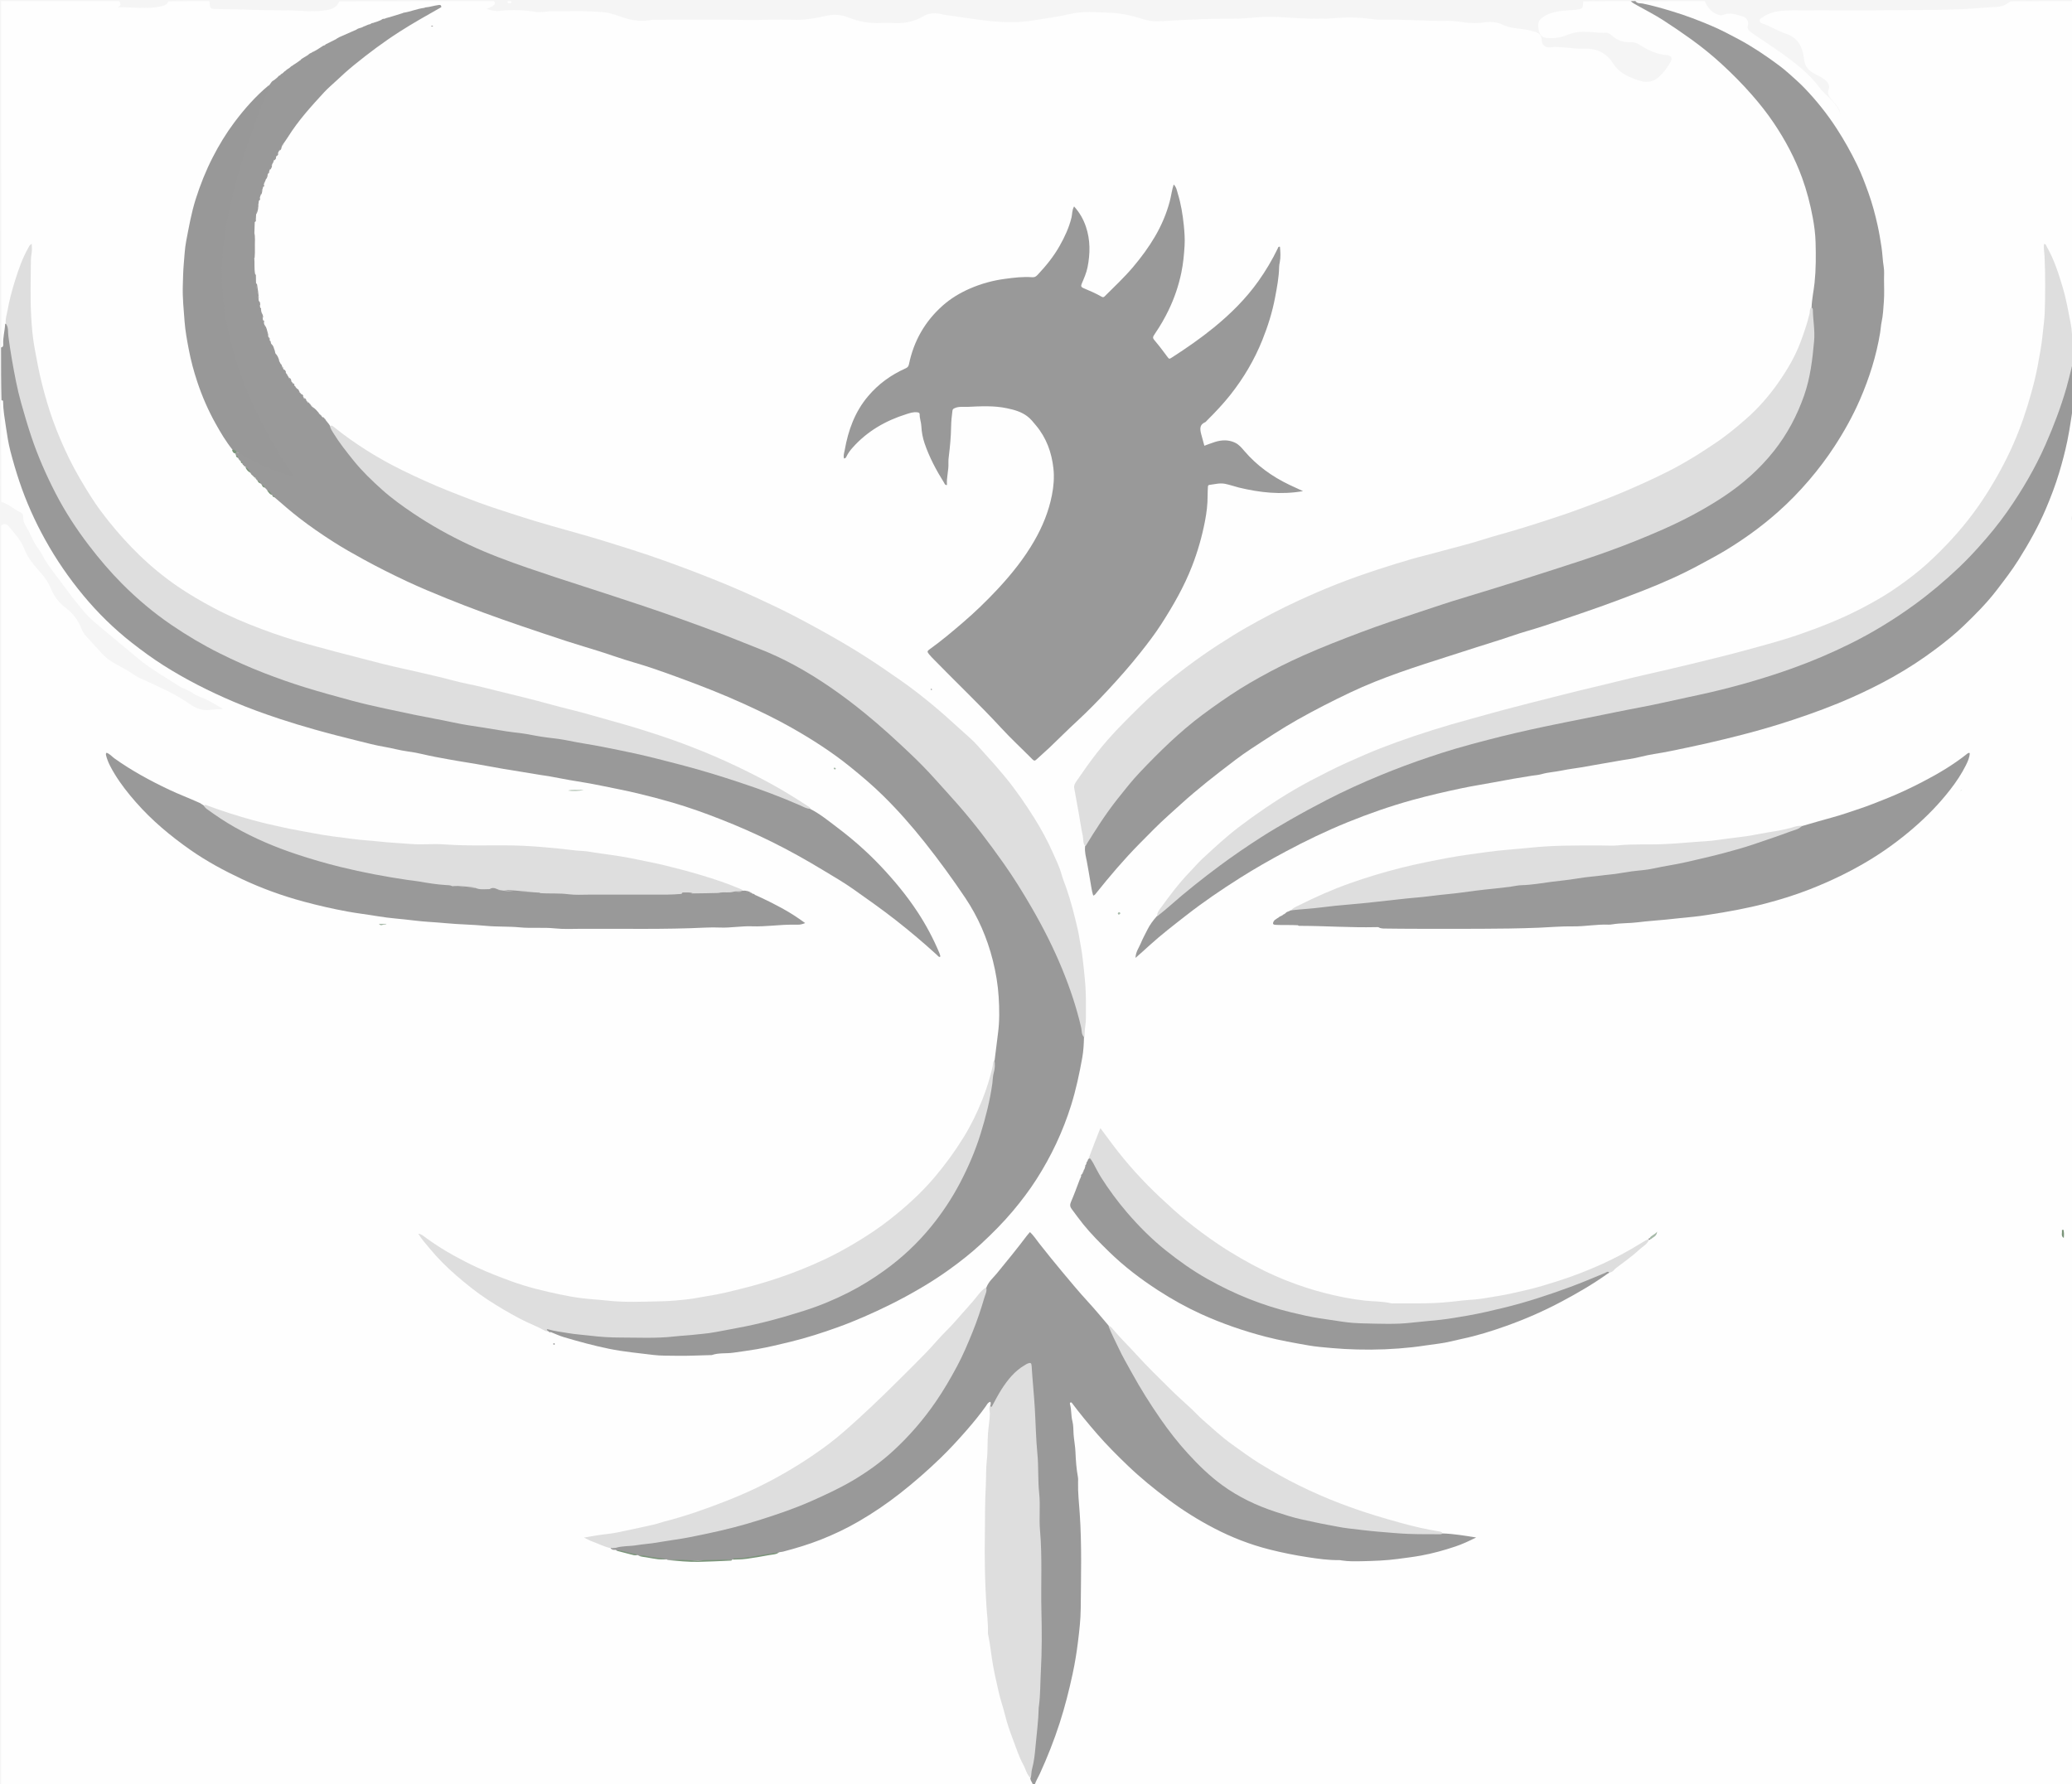 <svg width="3881" height="3343" viewBox="0 0 3881 3343" fill="none" xmlns="http://www.w3.org/2000/svg">
<rect width="3881" height="3343" fill="#F5F5F5"/>
<g clip-path="url(#clip0_0_1)">
<path d="M2.789 650.412C2 434.217 2 218.435 2 2C75.374 2 148.75 2 223.063 2C227.61 7.98 225.654 11.657 220.161 13.767C247.05 12.545 274.961 18.233 302.74 11.553C308.443 10.182 312.649 8.659 315.493 2.638C340.708 2 365.417 2 391.063 2C392.176 2.283 392.491 2.557 392.507 2.849C393.267 16.718 393.263 16.869 408.151 16.978C450.713 17.291 493.228 19.581 535.819 19.381C553.694 19.296 571.641 21.265 589.611 21.08C596.968 21.003 604.156 19.937 611.419 18.986C622.028 17.596 630.561 13.808 635.427 2.654C732.042 2 828.084 2 925.063 2C929.057 6.819 925.855 9.305 922.385 11.684C919.355 13.762 915.586 14.335 911.656 17.013C920.186 19.251 928.039 21.341 936.112 20.399C958.802 17.754 981.363 18.613 1003.82 22.323C1013.94 23.995 1023.71 20.905 1033.68 21.06C1066.31 21.569 1098.97 19.719 1131.56 23.021C1144.05 24.286 1155.49 28.91 1167.13 32.753C1183.93 38.3 1200.76 40.78 1218.29 37.666C1223.55 36.73 1228.92 37.05 1234.25 37.049C1287.91 37.04 1341.58 36.208 1395.21 37.374C1424.85 38.019 1454.42 35.794 1484 37.099C1505.9 38.065 1527.18 34.184 1548.33 29.486C1562.57 26.322 1576.33 27.578 1589.52 32.885C1609.06 40.751 1629.16 44.092 1650.12 43.096C1657.11 42.765 1664.14 42.685 1671.11 43.112C1691.51 44.358 1710.78 41.601 1728.77 30.82C1740.44 23.832 1753.48 23.419 1766.54 27.323C1767.82 27.704 1766.19 27.405 1767.51 27.571C1823.36 34.642 1878.65 47.691 1935.79 38.161C1958.43 34.387 1981.18 31.719 2003.58 26.324C2027.82 20.489 2052.62 23.06 2077.25 23.815C2100.1 24.515 2121.98 29.561 2143.68 36.594C2159.45 41.703 2176.19 39.578 2192.39 38.697C2231.29 36.581 2270.18 34.611 2309.15 35.078C2327.51 35.297 2345.68 32.854 2363.95 31.768C2386.25 30.443 2408.5 32.986 2430.75 34.006C2454.74 35.107 2478.67 35.887 2502.6 33.832C2525.63 31.854 2548.53 32.736 2571.37 35.886C2575.34 36.433 2579.3 37.112 2583.31 36.987C2626.63 35.638 2669.86 39.886 2713.17 39.042C2723.9 38.834 2734.39 40.95 2744.97 42.17C2755.94 43.435 2766.98 43.862 2777.86 42.203C2791.08 40.19 2803.71 40.813 2815.91 46.739C2827.86 52.549 2841.03 53.016 2853.86 54.825C2860.49 55.759 2866.96 57.179 2873.38 59.02C2882.18 61.544 2888.06 65.719 2887.82 76.347C2887.66 83.671 2894.45 89.56 2903.21 88.629C2925 86.311 2946.29 92.106 2967.98 91.205C2990.25 90.28 3008.85 99.19 3020.77 117.969C3033.31 137.735 3052.66 145.655 3073.21 151.756C3085.63 155.441 3097.84 152.987 3107.71 143.772C3116.28 135.773 3123.24 126.36 3129.01 116.218C3133.25 108.775 3130.74 103.977 3121.93 103.261C3103.02 101.723 3086.6 94.042 3071.1 83.916C3065.85 80.481 3060.36 78.697 3054.17 78.985C3040.87 79.603 3029.24 75.622 3019.31 66.678C3016.29 63.961 3012.82 61.36 3008.73 61.513C2989.79 62.223 2970.97 57.26 2951.97 60.663C2945.34 61.85 2939.08 63.94 2932.87 66.375C2921.83 70.701 2910.52 72.155 2898.58 71.269C2889.49 70.595 2884.55 66.73 2882.48 58.054C2879.51 45.586 2881.17 38.317 2888.78 32.909C2903.9 22.161 2921.5 20.445 2939.19 19.137C2943.18 18.843 2947.18 18.959 2951.16 18.415C2964.64 16.573 2964.64 16.591 2965.52 2.745C2994.71 2 3023.42 2 3053.06 2C3074.43 10.276 3093.3 21.602 3111.93 33.093C3151.64 57.595 3189.56 84.777 3224.21 116.118C3274.42 161.534 3318.32 212.37 3350.59 272.212C3369.11 306.541 3382.79 342.93 3392.12 381.038C3403.5 427.558 3404.05 474.438 3401.05 521.809C3399.93 539.446 3397.76 556.891 3395.53 575.125C3392.37 579.812 3392.38 584.644 3391.34 589.144C3382.34 628.065 3368.01 664.682 3346.32 698.483C3328.26 726.635 3308.58 753.404 3284.15 776.299C3260.81 798.176 3235.73 817.883 3209.2 835.924C3161.87 868.099 3111.32 894.104 3059 916.775C3007.94 938.896 2955.77 958.086 2902.85 975.398C2870.88 985.857 2838.84 996.107 2806.56 1005.45C2777.17 1013.96 2747.81 1022.66 2718.16 1030.36C2691.13 1037.39 2664.09 1044.5 2637.24 1052.32C2614.53 1058.93 2591.88 1065.73 2569.52 1073.35C2520.01 1090.23 2471.29 1109.09 2424.03 1131.71C2369.55 1157.79 2316.89 1186.96 2267.09 1221.13C2228.62 1247.52 2191.38 1275.48 2157.08 1307.28C2118.67 1342.87 2081.35 1379.39 2049.5 1421.16C2038.79 1435.21 2028.95 1449.87 2018.85 1464.35C2015.39 1469.31 2014.68 1474.44 2015.64 1480.43C2021.23 1515.21 2028.24 1549.75 2033.58 1585.34C2036.87 1612.18 2043.83 1637.66 2046.53 1663.84C2046.81 1666.54 2046.33 1670.59 2050.11 1671.24C2053.06 1671.75 2054.34 1668.42 2055.92 1666.39C2089.79 1622.96 2127.06 1582.55 2166.95 1544.68C2212.37 1501.57 2259.88 1460.91 2310.55 1423.87C2343.15 1400.05 2376.69 1377.8 2411.19 1357.04C2455.14 1330.59 2500.86 1307.43 2547.85 1286.68C2598.55 1264.28 2651.15 1247.52 2703.8 1230.58C2763.33 1211.41 2822.81 1192.07 2882.35 1172.97C2914.06 1162.8 2945.67 1152.3 2977.16 1141.55C3014.94 1128.66 3052.15 1114.05 3089.23 1099.15C3136.32 1080.23 3181.8 1058.14 3225.45 1032.31C3265.97 1008.33 3304.01 980.852 3338.52 948.734C3375.76 914.07 3408.53 875.409 3435.96 832.638C3465.9 785.946 3490.04 736.461 3505.53 682.733C3516.48 644.743 3523 606.099 3526.69 567.058C3528.97 543 3528.53 518.545 3525.67 494.247C3521.99 463.136 3518.16 432.011 3509.85 401.822C3500.84 369.07 3489.5 337.041 3474.59 306.348C3448.59 252.87 3415.82 204.162 3373.49 162.272C3334.36 123.55 3289.57 92.78 3240.48 67.755C3198.72 46.47 3154.96 30.831 3110.44 16.881C3098.35 13.092 3085.57 12.115 3073.54 8.04C3070.14 6.888 3066.2 6.861 3063.91 2.756C3106.71 2 3149.42 2 3193.06 2C3198.27 13.759 3205.11 23.093 3217.55 27.292C3220.77 28.38 3223.86 29.315 3227.23 27.913C3239.66 22.743 3251.57 27.047 3263.25 30.559C3271.46 33.026 3275.94 39.011 3273.77 48.246C3272.52 53.551 3274.72 56.798 3279.05 59.912C3298.19 73.684 3318.29 86.065 3337.41 99.85C3364.05 119.045 3389.91 138.973 3409.52 166.015C3414.21 172.488 3421.1 177.793 3426.85 183.657C3435.5 192.481 3443.83 202.049 3446.91 213.087C3445.53 201.016 3435.21 192.769 3427.83 182.716C3424.61 178.345 3423.01 173.854 3424.92 168.744C3428.05 160.389 3424.34 154.594 3418.29 149.556C3412.34 144.602 3405.18 141.699 3398.5 137.965C3388.14 132.168 3380.89 125.746 3379.26 111.628C3376.83 90.652 3369.61 71.134 3345.37 63.221C3330.96 58.521 3317.87 49.824 3303.31 44.871C3300.21 43.818 3296.31 42.659 3296.04 38.899C3295.76 35.145 3299.56 33.674 3302.31 31.814C3319.26 20.36 3338.83 19.585 3358.05 19.437C3423.01 18.939 3487.98 19.853 3552.93 19.031C3594.79 18.501 3636.68 19.04 3678.49 17.04C3699.07 16.056 3719.58 13.743 3740.2 12.919C3749.38 12.552 3757.7 9.045 3765.44 2.581C3805.29 2 3844.58 2 3884 2C3884 217.375 3884 432.75 3884 649.063C3879.43 650.011 3879.73 646.244 3879.64 643.591C3878.88 619.511 3874.51 595.938 3869.29 572.553C3860.94 535.149 3850.72 498.319 3831.07 462.469C3830.03 472.249 3832.77 479.809 3832.72 487.506C3832.52 520.497 3833.3 553.506 3832.43 586.476C3831.68 615.119 3826.74 643.41 3821.74 671.594C3806.57 757.027 3777.48 837.197 3732.58 911.734C3700.49 964.982 3661.55 1012.55 3615.91 1054.27C3569.15 1097 3515.86 1130.35 3458.06 1156.59C3411.53 1177.72 3363.44 1194.48 3314.49 1208.56C3263.3 1223.29 3211.62 1236.32 3159.77 1248.68C3113.47 1259.72 3066.91 1269.66 3020.88 1281.85C3004.48 1286.19 2987.68 1288.87 2971.23 1293.26C2936.19 1302.61 2900.87 1310.91 2865.72 1319.87C2815.73 1332.61 2765.95 1346.09 2716.42 1360.43C2667.49 1374.6 2619.35 1391.19 2572.08 1410.46C2519.84 1431.75 2469.12 1455.99 2420.59 1484.64C2374.92 1511.61 2331.29 1541.72 2291.09 1576.38C2259.29 1603.79 2229.52 1633.51 2203.23 1666.28C2190.79 1681.78 2177.79 1697.18 2168.56 1715.98C2156.89 1732.71 2146.85 1749.5 2138.81 1767.49C2136.02 1773.73 2133.16 1779.89 2131.45 1786.68C2159.01 1760.82 2188.27 1737.3 2218.18 1714.57C2265.68 1678.46 2315.12 1645.31 2366.97 1615.65C2404.61 1594.12 2442.94 1574.06 2482.32 1556.01C2522.02 1537.82 2562.77 1522.25 2604.28 1508.67C2660.4 1490.31 2717.83 1477.54 2775.97 1467.42C2811.02 1461.33 2845.98 1454.77 2881.09 1448.93C2917.5 1442.88 2953.93 1436.83 2990.3 1430.54C3032.88 1423.16 3075.4 1415.25 3117.81 1406.81C3179.19 1394.58 3240.23 1381.12 3300.45 1363.91C3343.07 1351.73 3385.46 1338.76 3426.44 1322.02C3488.15 1296.81 3548.1 1268.17 3603.01 1229.44C3643.01 1201.24 3679.7 1169.65 3712.98 1134.04C3737.58 1107.72 3758.8 1078.57 3778.36 1048.36C3813.89 993.496 3841.03 934.632 3858.92 871.698C3869.49 834.497 3877.56 796.759 3879.48 757.95C3879.63 754.98 3879.61 751.87 3883.23 749.928C3884 820.708 3884 891.417 3884 963.063C3879.59 968.037 3876.69 972.189 3883.5 977.521C3884 1767.17 3884 2556.35 3884 3346C3235.96 3346 2587.92 3346 1938.94 3346C1934.68 3341.63 1937.2 3337.72 1939.15 3333.93C1962.24 3289.02 1978.98 3241.76 1992.48 3193.19C2002.85 3155.91 2010.74 3118.13 2015.89 3079.88C2018.94 3057.19 2019.97 3034.18 2021.46 3011.26C2023.5 2979.97 2023.76 2948.68 2023.03 2917.41C2022.13 2879.5 2019.17 2841.62 2018.1 2803.77C2016.82 2758.72 2009.02 2714.39 2006.94 2669.5C2006.47 2659.31 2002.51 2649.42 2002.6 2638.99C2002.64 2634.56 1999.47 2628.65 2004.8 2626.46C2009.35 2624.59 2012.05 2630.13 2014.58 2633.42C2028.39 2651.38 2042.78 2668.84 2057.77 2685.84C2100.24 2734 2147.24 2777.16 2199.65 2814.27C2232.85 2837.79 2267.6 2858.82 2305.04 2874.97C2328.27 2885 2352.08 2893.33 2376.59 2899.96C2403.99 2907.38 2431.69 2912.87 2459.79 2915.86C2482.85 2918.31 2505.77 2923 2529.24 2921.35C2541.47 2920.49 2553.79 2921.55 2566.07 2921.6C2607.3 2921.74 2647.56 2915.13 2687.44 2905.98C2711.64 2900.43 2735.36 2892.83 2756.91 2881.31C2739.95 2878.67 2722.46 2876.44 2704.02 2875.92C2694.15 2869.21 2683.09 2868.94 2672.79 2867.29C2655.96 2864.6 2639.64 2859.93 2623.27 2855.66C2562.66 2839.83 2503.71 2819.04 2446.96 2792.44C2420.17 2779.89 2394.17 2765.72 2368.9 2750.14C2336.56 2730.19 2305.31 2708.89 2276.49 2684.07C2257.85 2668.02 2239.89 2651.24 2221.97 2634.41C2196.75 2610.71 2171.36 2587.15 2147.57 2562C2125.4 2538.57 2102.8 2515.53 2081.92 2490.9C2080.41 2489.11 2078.81 2487.43 2076.27 2485.69C2044.64 2451.02 2014.31 2416.14 1984.7 2380.69C1967.66 2360.3 1950.74 2339.74 1935.21 2318.15C1930.87 2312.12 1927.76 2312.03 1923.29 2318.15C1901.72 2347.68 1878.61 2376.02 1854.78 2403.75C1852.59 2406.3 1851.12 2409.3 1848.77 2412.6C1834.96 2423.49 1826.43 2438.15 1815.07 2450.29C1805.3 2460.73 1796.39 2471.97 1786.37 2482.2C1745.61 2523.83 1706.96 2567.53 1664.74 2607.72C1632.45 2638.46 1601.1 2670.34 1566.06 2697.94C1532.32 2724.52 1496.23 2747.83 1458.51 2768.62C1398.43 2801.73 1334.97 2826.56 1269.47 2846.2C1241.79 2854.5 1213.7 2861.51 1185.37 2867.64C1157.68 2873.63 1129.59 2876.67 1101.18 2881.41C1114.64 2888.04 1128.18 2892.67 1142.15 2898.09C1145.46 2899.79 1147.83 2901.92 1151.78 2902.06C1152.88 2902.27 1153.32 2902.38 1154.41 2902.68C1155.95 2903.15 1156.84 2903.42 1158.43 2903.86C1170.36 2906.11 1180.74 2911.98 1193.31 2911.66C1194.62 2911.82 1195.15 2911.9 1196.46 2912.17C1213.31 2916.55 1229.43 2920.38 1247.1 2919.49C1248.54 2919.63 1249.11 2919.72 1250.55 2919.99C1284.49 2923.92 1317.61 2924.82 1350.79 2921.57C1356.44 2921.01 1362.11 2921.49 1368.59 2920.74C1370 2920.35 1370.56 2920.21 1371.96 2919.89C1401.35 2919.92 1428.9 2913.04 1457.4 2907.65C1485.63 2899.63 1513.18 2892.09 1539.74 2881.23C1569.09 2869.24 1596.98 2854.65 1624.03 2838.1C1656.79 2818.04 1687.19 2794.9 1716.31 2770.03C1750.02 2741.23 1780.95 2709.62 1810.25 2676.36C1823.25 2661.59 1834.79 2645.71 1847.17 2630.48C1849.16 2628.02 1851.08 2624.15 1855.02 2625.72C1858.95 2627.28 1857.86 2631.18 1857.16 2635.25C1853.51 2685.13 1852.23 2734.35 1849.12 2783.47C1849.06 2784.46 1848.98 2785.46 1849.01 2786.46C1850.3 2832.77 1844.92 2879.03 1847.22 2925.28C1849.11 2963.16 1849.65 3001.07 1852.23 3038.95C1855.16 3082.05 1862.58 3124.3 1872.55 3166.01C1885.96 3222.11 1904.46 3276.68 1930.71 3329.26C1933.17 3334.67 1935.76 3339.18 1934.47 3345.29C1290.13 3346 646.262 3346 2 3346C2 2559.29 2 1772.58 2 984.937C7.967 979.577 13.261 982.271 16.956 986.772C27.85 1000.04 39.694 1012.4 45.983 1029.27C52.171 1045.87 64.219 1059.35 75.892 1072.61C84.105 1081.93 91.157 1091.71 95.736 1103.47C101.407 1118.03 111.366 1130 123.652 1139.29C137.182 1149.53 146.51 1162.33 152.56 1177.83C154.656 1183.21 157.668 1187.85 161.542 1192.09C171.419 1202.92 181.237 1213.8 191.166 1224.58C198.699 1232.76 207.553 1239.06 217.304 1244.42C228.671 1250.66 240.246 1256.58 250.921 1264.08C258.284 1269.25 266.69 1272.53 274.886 1276.28C302.375 1288.84 330.032 1301.12 354.921 1318.76C366.744 1327.14 379.948 1332.38 395.252 1329.79C402.634 1328.54 410.279 1329.03 417.874 1328.24C409.385 1323.05 400.712 1318.43 392.532 1313.68C381.648 1307.36 369.17 1304.91 358.903 1297.3C351.877 1292.08 342.612 1290.24 335.028 1285.19C309.521 1268.23 282.476 1253.8 258.827 1233.76C238.139 1216.24 216.916 1199.26 196.241 1181.68C182.672 1170.14 168.131 1159.22 156.977 1145.48C147.015 1133.21 136.702 1121.1 127.423 1108.17C118.555 1095.82 108.984 1083.92 100.021 1071.61C92.686 1061.54 85.151 1051.59 79.546 1040.27C75.952 1033.02 70.351 1026.89 66.163 1019.78C59.753 1008.89 55.602 996.961 48.833 986.388C45.502 981.186 43.441 975.732 43.463 969.515C43.476 965.716 42.949 961.887 38.977 960.209C26.416 954.9 16.8 944.138 2.561 940.472C2 877.292 2 814.583 2 750.937C8.686 747.972 8.229 753.364 8.339 756.814C9.084 780.218 13.528 803.062 17.987 825.944C25.019 862.028 35.751 897.009 49.211 931.141C64.894 970.909 84.241 1008.87 107.37 1044.85C140.149 1095.84 178.542 1142.01 224.213 1182.1C272.082 1224.11 324.836 1258.8 381.913 1286.68C428.599 1309.48 476.581 1329.21 526.221 1345.12C583.041 1363.33 640.374 1379.24 698.689 1391.8C728.273 1398.17 757.992 1403.87 787.597 1410.05C824.07 1417.66 860.798 1423.81 897.419 1430.42C927.189 1435.79 957.141 1440.52 987.02 1445.43C1011.9 1449.52 1036.93 1452.91 1061.62 1458.41C1078.14 1462.08 1094.99 1464.49 1111.69 1467.35C1160.32 1475.68 1208.5 1485.95 1255.75 1499.97C1308.15 1515.52 1359.14 1535.01 1409.05 1557.46C1461.41 1581.01 1511.31 1609.06 1560.25 1638.8C1592.11 1658.16 1622.71 1679.53 1652.68 1701.8C1688.71 1728.58 1723.72 1756.54 1757.23 1786.58C1706.43 1671.37 1621.97 1586.04 1517.64 1517.32C1503.72 1505.58 1488.32 1497.45 1473.56 1488.49C1431.66 1463.06 1387.81 1441.4 1342.85 1421.84C1296.37 1401.62 1248.81 1384.38 1200.52 1369.22C1164.96 1358.05 1128.83 1348.78 1092.98 1338.57C1053.94 1327.46 1014.59 1317.47 975.243 1307.67C942.973 1299.64 910.836 1290.89 878.2 1284.17C858.687 1280.14 839.067 1276.17 819.96 1270.18C805.67 1265.7 790.869 1262.96 776.283 1259.77C719.333 1247.3 662.851 1232.97 606.562 1217.92C559.938 1205.46 513.789 1191.18 468.919 1173.3C400.398 1145.99 336.599 1110.66 280.796 1061.66C228.754 1015.97 185.797 963.082 150.553 903.548C123.752 858.277 102.913 810.421 87.377 760.378C77.726 729.29 71.004 697.374 64.74 665.295C53.001 605.18 55.864 544.652 55.401 484.146C55.352 477.806 57.767 471.688 56.978 463.496C47.691 477.968 42.368 492.636 37.065 507.24C25.438 539.261 18.185 572.421 11.927 606.683C10.865 618.543 9.88 629.575 8.849 640.602C8.475 644.602 9.348 649.499 2.789 650.412Z" fill="#FEFEFE"/>
<path d="M3063.17 2C3066.85 7.148 3072.75 5.787 3076.77 6.603C3095.53 10.41 3113.83 15.737 3132.11 21.246C3157.42 28.871 3182.11 38.296 3206.35 48.656C3223.61 56.033 3240.34 64.832 3256.95 73.757C3283.36 87.944 3308.07 104.616 3332.05 122.462C3338.43 127.208 3344.6 132.272 3350.53 137.577C3360.42 146.438 3370.48 155.183 3379.68 164.736C3402.25 188.177 3422.49 213.495 3440.24 240.864C3454.53 262.889 3467.26 285.739 3478.69 309.303C3486.92 326.292 3493.52 344.018 3499.89 361.812C3507.02 381.723 3512.45 402.112 3516.99 422.718C3519.9 435.901 3522.06 449.247 3524.15 462.614C3526.09 475.063 3526.25 487.634 3528.33 500.053C3529.58 507.524 3528.88 515.337 3528.9 522.997C3528.94 536.996 3529.63 551.051 3528.61 564.977C3527.67 577.79 3527.11 590.706 3524.36 603.395C3522.97 609.835 3522.77 616.518 3521.68 623.095C3514.52 666.59 3501.42 708.163 3483.87 748.558C3470.48 779.355 3454.22 808.497 3435.94 836.516C3421.62 858.473 3405.82 879.372 3388.74 899.359C3370.55 920.651 3351.12 940.649 3330.2 959.2C3314.07 973.51 3297.23 986.957 3279.71 999.586C3264.36 1010.65 3248.58 1021.06 3232.45 1030.87C3217.18 1040.16 3201.28 1048.44 3185.57 1057.01C3150.69 1076.04 3114.4 1092.14 3077.46 1106.6C3050.72 1117.07 3023.82 1127.19 2996.74 1136.86C2973.78 1145.07 2950.65 1152.78 2927.58 1160.66C2904.83 1168.43 2882.03 1176.09 2858.89 1182.74C2842.44 1187.47 2826.37 1193.52 2810.01 1198.62C2778.54 1208.43 2747.17 1218.59 2715.78 1228.65C2652.63 1248.88 2589.28 1268.81 2529.16 1297.35C2495.65 1313.26 2462.66 1330.13 2430.33 1348.34C2400.49 1365.16 2372.04 1384.17 2343.43 1402.86C2323.48 1415.89 2304.69 1430.73 2285.78 1445.27C2268.73 1458.39 2251.96 1471.9 2235.55 1485.8C2219.83 1499.1 2204.72 1513.12 2189.37 1526.85C2170 1544.17 2151.93 1562.82 2133.71 1581.31C2105.02 1610.45 2078.56 1641.56 2053.07 1673.51C2051.83 1675.08 2050.91 1676.88 2047.68 1677.89C2044.98 1669.53 2043.99 1660.8 2042.42 1652.23C2040.05 1639.29 2038.23 1626.27 2035.62 1613.35C2033.94 1605.03 2031.6 1596.52 2032.36 1586.9C2031.85 1582.76 2033.65 1580.29 2035.17 1577.71C2069.37 1519.73 2110.62 1467.33 2157.78 1419.26C2195.96 1380.34 2237.37 1345.35 2281.89 1314.17C2335.25 1276.81 2392.34 1245.95 2452.25 1220.25C2510.14 1195.41 2569.14 1173.53 2628.83 1153.54C2660.4 1142.97 2692.12 1132.82 2723.96 1123.03C2773.29 1107.86 2822.51 1092.34 2871.82 1077.08C2909.98 1065.27 2948.09 1053.1 2985.71 1039.72C3028.66 1024.45 3071.33 1008.32 3112.99 989.579C3160.85 968.048 3206.91 943.512 3249.14 912.274C3288.94 882.825 3322.4 847.24 3347.18 804.217C3367.08 769.693 3381.35 733.033 3388.1 693.347C3392.52 667.32 3395.56 641.351 3395.35 615.016C3395.25 602.385 3392.64 589.868 3393.2 576.442C3393.73 560.154 3397.23 544.971 3398.84 529.555C3401.48 504.364 3401.41 479.148 3400.72 453.965C3400.29 438.5 3398.27 422.942 3395.44 407.709C3390.75 382.465 3384.32 357.609 3375.53 333.385C3362.27 296.828 3344.13 262.735 3322.53 230.615C3310.17 212.243 3296.38 194.809 3281.71 178.021C3263.95 157.691 3245.02 138.63 3225.23 120.403C3207.2 103.793 3188.13 88.365 3168.23 73.987C3151.1 61.615 3133.63 49.769 3115.91 38.275C3100.04 27.986 3083.2 19.388 3066.72 10.197C3062.65 7.929 3058.6 5.839 3054.59 2.339C3056.78 2 3059.56 2 3063.17 2Z" fill="#999999"/>
<path d="M1934.67 3346C1935.45 3340.99 1930.73 3337.88 1930.08 3332.75C1927.71 3320.57 1930.09 3309.46 1932.34 3298.36C1936.32 3278.72 1937.54 3258.8 1939.13 3238.88C1940.61 3220.37 1942.95 3201.97 1943.75 3183.35C1944.68 3161.76 1946.53 3140.13 1946.73 3118.56C1947.38 3048.59 1947.37 2978.6 1946.84 2908.63C1946.43 2854.04 1945.92 2799.29 1942.02 2744.96C1938.45 2695.26 1939.37 2645.2 1931.52 2595.78C1930.06 2586.63 1930.52 2577.19 1929.2 2567.93C1927.76 2557.76 1926.38 2557.03 1917.47 2562.65C1907.48 2568.96 1899.45 2577.36 1892.01 2586.42C1881.59 2599.09 1872.82 2612.8 1865.58 2627.51C1863.96 2630.79 1862.46 2634.19 1859.66 2636.7C1857.34 2638.79 1855.57 2638.47 1854.66 2634.39C1855.66 2631.31 1856.13 2629.09 1855.16 2626.25C1850.32 2627.24 1848.62 2631.6 1846.38 2634.76C1835.05 2650.7 1822.6 2665.78 1809.78 2680.45C1794.28 2698.19 1778.3 2715.56 1761.33 2731.95C1737.23 2755.23 1712.07 2777.24 1685.67 2797.94C1661.38 2816.99 1635.93 2834.27 1609.38 2849.75C1586.25 2863.25 1562.05 2874.82 1536.97 2884.67C1513.94 2893.72 1490.42 2900.78 1466.57 2907.02C1464.98 2907.44 1463.28 2907.46 1460.85 2907.89C1442.4 2913.55 1423.91 2914.51 1405.89 2918.02C1395.19 2920.1 1384.44 2921.41 1372.77 2921.49C1372 2921.9 1371.95 2921.93 1371.92 2921.96C1360.08 2923.74 1348.14 2923.29 1336.26 2923.9C1308.06 2925.34 1279.87 2923.59 1250.79 2922.53C1249.89 2922.18 1249.13 2921.73 1248.75 2921.52C1230.99 2922.37 1214.6 2915.73 1196.69 2914.51C1195.91 2914.15 1195.12 2913.76 1194.72 2913.58C1181.86 2912.79 1170.52 2907.35 1157.68 2904.99C1156.39 2904.93 1155.87 2904.9 1154.68 2904.48C1154 2904.1 1153.97 2903.98 1153.91 2904.01C1152.29 2901.93 1148.45 2904.22 1147.9 2900.07C1163.05 2893.7 1178.9 2893.61 1194.29 2891.77C1231.65 2887.31 1268.68 2881.28 1305.62 2874.24C1337.04 2868.25 1368.12 2860.79 1398.74 2852.04C1438.35 2840.71 1477.67 2828.1 1515.42 2811.08C1540.01 2799.99 1564.42 2788.71 1588.13 2775.75C1630.07 2752.82 1666.39 2723.03 1699.22 2688.56C1740.05 2645.69 1771.61 2596.47 1797.63 2543.72C1816.79 2504.89 1831.73 2464.23 1843.46 2422.47C1844.35 2419.29 1845 2415.97 1847.44 2412.56C1851.5 2401.13 1860.35 2394.02 1867.19 2385.67C1886.11 2362.57 1905.04 2339.48 1922.98 2315.61C1924.77 2313.23 1926.82 2311.07 1929.18 2308.3C1936.06 2314.62 1940.74 2322.19 1946.17 2329.07C1960.14 2346.76 1974.22 2364.35 1988.69 2381.63C2004.88 2400.96 2020.88 2420.43 2037.98 2438.98C2051.01 2453.11 2063.23 2467.99 2076.15 2483.13C2088.5 2500.3 2095.55 2519.54 2104.73 2537.59C2122.13 2571.79 2142.07 2604.37 2162.61 2636.69C2173 2653.03 2184.21 2668.7 2195.91 2684.04C2223.07 2719.65 2253.43 2752.36 2289.32 2779.28C2315.27 2798.74 2344.21 2813.3 2374.75 2824.38C2413.97 2838.62 2454.26 2848.48 2495.44 2855.49C2535.51 2862.31 2575.89 2865.51 2616.22 2869.73C2639.2 2872.13 2662.12 2870.67 2685.06 2871.32C2690.39 2871.47 2695.72 2871.34 2701.68 2872.88C2723 2873.52 2743.22 2877.07 2764.95 2880.44C2751.74 2887.04 2739.5 2892.8 2726.69 2897.13C2705.18 2904.39 2683.27 2910.48 2660.96 2914.5C2646.67 2917.07 2632.16 2918.79 2617.73 2920.72C2596.01 2923.63 2574.2 2924.42 2552.47 2924.88C2539.35 2925.15 2525.91 2925.57 2512.73 2923.42C2511.43 2923.21 2510.11 2922.83 2508.8 2922.85C2488.89 2923.2 2469.15 2920.42 2449.64 2917.42C2425.65 2913.74 2401.81 2909.01 2378.13 2903.02C2341.69 2893.81 2307.02 2880.34 2274 2863.12C2244.11 2847.54 2215.46 2829.61 2188.32 2809.3C2161.71 2789.39 2136 2768.46 2112.05 2745.47C2092.17 2726.38 2072.68 2706.89 2054.57 2685.98C2038.27 2667.15 2022.42 2648.02 2007.53 2628.08C2007.19 2627.63 2006.37 2627.55 2005.68 2627.26C2003.41 2627.92 2003.94 2630.04 2004.29 2631.26C2007.21 2641.49 2005.91 2652.22 2008.7 2662.61C2010.8 2670.44 2010.28 2679.08 2010.91 2687.33C2011.77 2698.52 2014.01 2709.52 2014.44 2720.74C2015.04 2736.27 2016.18 2751.76 2018.99 2767.09C2019.58 2770.32 2019.38 2773.73 2019.3 2777.06C2018.83 2796.66 2021.1 2816.18 2022.43 2835.64C2026.47 2894.84 2024.71 2954.04 2024.28 3013.22C2024.13 3034.33 2021.63 3055.49 2019.04 3076.48C2016.58 3096.43 2013.35 3116.34 2009.11 3135.98C2002.4 3167.09 1994.59 3197.92 1984.77 3228.29C1974.29 3260.7 1961.8 3292.2 1947.67 3323.11C1944.39 3330.28 1939.84 3336.86 1937.79 3345.26C1937.11 3346 1936.22 3346 1934.67 3346Z" fill="#999999"/>
<path d="M3884 749.063C3882.36 750.158 3881.73 751.249 3881.87 752.682C3883 764.079 3880.84 775.355 3879.16 786.405C3877.13 799.685 3874.97 813.022 3872.22 826.249C3868.04 846.282 3862.85 865.942 3856.98 885.519C3850.05 908.636 3841.48 931.092 3832.06 953.261C3817.88 986.615 3800.12 1018.09 3780.91 1048.71C3768.4 1068.64 3754 1087.3 3739.67 1105.99C3721.18 1130.1 3699.82 1151.46 3678.03 1172.43C3661.99 1187.87 3644.64 1201.78 3626.85 1215.18C3600.83 1234.76 3573.65 1252.56 3545.26 1268.48C3520.7 1282.25 3495.47 1294.69 3469.74 1306.17C3433.16 1322.48 3395.67 1336.25 3357.64 1348.83C3331.08 1357.62 3304.31 1365.63 3277.32 1372.82C3262.07 1376.88 3246.71 1380.74 3231.37 1384.53C3207.35 1390.46 3183.22 1395.82 3159.03 1400.89C3138.72 1405.16 3118.44 1409.56 3097.88 1412.69C3082.29 1415.05 3067.09 1419.98 3051.49 1422.19C3035.11 1424.51 3018.95 1427.86 3002.64 1430.45C2989.92 1432.47 2977.3 1435.07 2964.6 1437.21C2951.57 1439.41 2938.38 1440.85 2925.46 1443.57C2912.9 1446.22 2900.02 1446.73 2887.58 1450.33C2881.65 1452.05 2875.18 1452.4 2868.96 1453.35C2845.5 1456.94 2822.17 1461.18 2798.85 1465.56C2778.76 1469.34 2758.52 1472.41 2738.52 1476.63C2707.27 1483.23 2676.17 1490.35 2645.33 1498.87C2603.89 1510.32 2563.48 1524.49 2523.76 1540.63C2484.24 1556.68 2445.82 1575.2 2408.16 1595.34C2378.93 1610.97 2350.14 1627.35 2322.17 1645.07C2288.01 1666.72 2254.54 1689.42 2222.6 1714.35C2199.07 1732.71 2175.43 1750.87 2153.28 1770.97C2145.01 1778.47 2136.74 1786.11 2126.84 1794.61C2127.31 1783.12 2133.34 1775.53 2136.83 1767.09C2140.48 1758.24 2145.14 1749.86 2149.42 1741.31C2153.81 1732.55 2159.43 1724.92 2166.22 1717.16C2182.57 1699.59 2200.53 1684.76 2218.48 1669.96C2263.22 1633.04 2309.77 1598.46 2358.78 1567.46C2422.48 1527.18 2488.54 1491.21 2557.93 1461.45C2583.04 1450.68 2608.22 1440.13 2633.8 1430.62C2656.25 1422.29 2679.02 1414.82 2701.9 1407.69C2727.02 1399.86 2752.24 1392.43 2777.68 1385.74C2812.45 1376.59 2847.46 1368.48 2882.58 1360.72C2935.24 1349.09 2988.17 1338.69 3041.1 1328.53C3097.03 1317.8 3152.74 1306.09 3208.19 1293.28C3280.7 1276.54 3351.48 1254.19 3419.83 1224.38C3485.53 1195.74 3547.2 1160.2 3603.57 1116.09C3638.14 1089.04 3671.61 1060.53 3700.74 1027.21C3729.76 994.043 3757.2 959.799 3780.56 922.409C3801.58 888.765 3819.84 853.714 3835.45 817.168C3852.63 776.91 3865.68 735.386 3876.87 693.178C3877.74 689.902 3877.53 685.436 3883.36 685.572C3884 706.708 3884 727.417 3884 749.063Z" fill="#999999"/>
<path d="M2 650.937C5.972 650.345 6.183 647.632 6.025 644.853C5.305 632.227 9.035 619.989 9.654 606.764C16.785 604.027 16.065 609.443 16.451 612.886C19.426 639.361 23.672 665.668 28.579 691.808C48.38 797.273 84.019 896.718 144.241 986.264C178.568 1037.31 218.502 1083.75 265.164 1123.98C313.604 1165.75 367.437 1199.3 424.919 1227.35C472.655 1250.64 522.257 1269.02 572.63 1285.31C599.817 1294.1 627.555 1301.31 655.269 1308.51C683.315 1315.8 711.57 1321.95 739.81 1328.31C785.942 1338.7 832.37 1347.39 878.997 1355.26C938.078 1365.24 997.353 1373.91 1056.5 1383.37C1094.56 1389.45 1132.47 1396.75 1170.26 1404.67C1214.31 1413.9 1257.9 1424.82 1301.17 1436.85C1343.17 1448.52 1384.83 1461.59 1425.72 1476.9C1452.22 1486.83 1478.61 1496.97 1504.54 1508.31C1508.83 1510.19 1513.02 1512.16 1517.44 1515.41C1535.96 1524.85 1551.26 1537.51 1567.14 1549.47C1596.14 1571.32 1623.39 1595.1 1648.35 1621.38C1674.17 1648.57 1698.1 1677.32 1718.77 1708.81C1734.81 1733.26 1748.37 1758.84 1759.62 1785.74C1760.38 1787.55 1760.86 1789.49 1761.3 1791.41C1761.4 1791.83 1760.75 1792.42 1760.42 1792.97C1757.82 1792.78 1756.62 1790.6 1754.96 1789.08C1730.16 1766.54 1704.67 1744.88 1678.24 1724.21C1651.81 1703.53 1624.44 1684.22 1597.05 1664.95C1579.43 1652.55 1560.65 1641.77 1542.2 1630.59C1510.49 1611.36 1478.12 1593.22 1444.89 1576.82C1414.08 1561.63 1382.6 1547.8 1350.58 1535.22C1320.45 1523.38 1290.02 1512.42 1258.94 1503.42C1237.48 1497.2 1215.89 1491.45 1194.09 1486.32C1171.94 1481.11 1149.61 1476.71 1127.34 1472.2C1111.86 1469.06 1096.24 1466.09 1080.56 1463.71C1062.98 1461.04 1045.56 1457.3 1028.04 1454.22C1022.5 1453.25 1016.9 1452.7 1011.34 1451.72C988.612 1447.71 965.762 1444.39 943.005 1440.52C920.872 1436.76 898.855 1432.29 876.681 1428.82C863.971 1426.82 851.252 1424.66 838.635 1422.35C823.141 1419.52 807.57 1416.76 792.186 1413.07C782.975 1410.85 773.447 1409.08 764.024 1407.86C749.238 1405.93 734.972 1401.74 720.317 1399.27C703.09 1396.37 686.12 1391.83 669.139 1387.61C642.669 1381.02 616.228 1374.36 589.96 1366.91C567.755 1360.62 545.681 1354.01 523.79 1346.76C494.579 1337.09 465.649 1326.66 437.32 1314.58C391.808 1295.17 347.776 1272.95 305.98 1246.4C285.518 1233.4 265.965 1219.1 246.908 1204.17C213.565 1178.04 183.439 1148.5 156.391 1115.93C129.408 1083.43 105.507 1048.72 84.987 1011.8C65.361 976.488 48.87 939.776 36.049 901.345C29.885 882.867 24.421 864.206 19.547 845.427C15.765 830.854 13.464 815.823 11.239 800.837C8.806 784.447 5.921 768.152 5.72 751.528C5.706 750.313 4.604 750.041 2.867 749.81C2 717.292 2 684.583 2 650.937Z" fill="#999999"/>
<path d="M3884 685.25C3880.35 684.373 3880.6 687.518 3880.13 689.353C3876.9 701.798 3874.12 714.374 3870.54 726.716C3860.01 763.012 3846.7 798.239 3831.44 832.877C3811.79 877.472 3787.31 919.14 3759.43 958.887C3743.03 982.264 3724.83 1004.25 3705.68 1025.5C3693.86 1038.62 3681.68 1051.35 3668.91 1063.47C3642.65 1088.41 3614.96 1111.73 3585.66 1133.04C3547.42 1160.87 3507.14 1185.42 3464.75 1206.4C3429.86 1223.67 3394.09 1238.87 3357.42 1252.02C3306.68 1270.22 3254.99 1285.16 3202.49 1297.32C3174.49 1303.8 3146.28 1309.34 3118.26 1315.76C3088.63 1322.55 3058.66 1327.55 3028.92 1333.72C3009.56 1337.74 2990.15 1341.57 2970.77 1345.5C2944.53 1350.83 2918.22 1355.88 2892.02 1361.45C2856.87 1368.92 2821.87 1377 2787.08 1386.06C2766.63 1391.39 2746.19 1396.83 2725.96 1402.77C2709.84 1407.51 2693.77 1412.76 2677.77 1418.11C2646.37 1428.61 2615.37 1440.16 2584.78 1452.8C2551.04 1466.74 2517.83 1481.83 2485.37 1498.56C2461.77 1510.72 2438.46 1523.37 2415.42 1536.6C2397.55 1546.86 2379.74 1557.28 2362.45 1568.38C2335.96 1585.39 2309.9 1603.13 2284.57 1621.95C2252.82 1645.55 2221.87 1670.08 2192.19 1696.23C2184.23 1703.24 2176.09 1710.05 2167.32 1716.79C2167.06 1708.84 2172.42 1703.33 2176.54 1697.69C2192.41 1676 2208.42 1654.44 2227.27 1635.05C2235.81 1626.26 2243.67 1616.73 2252.69 1608.38C2274.62 1588.08 2296.47 1567.78 2320.34 1549.58C2353.45 1524.36 2387.75 1501.08 2423.53 1479.96C2444.43 1467.62 2466.04 1456.59 2487.7 1445.61C2510.22 1434.18 2533.26 1423.97 2556.41 1413.99C2575.9 1405.6 2595.71 1397.85 2615.67 1390.63C2660.88 1374.28 2706.74 1359.98 2753.16 1347.43C2773.9 1341.82 2794.5 1335.72 2815.28 1330.25C2847.26 1321.82 2879.31 1313.62 2911.39 1305.54C2941.51 1297.95 2971.62 1290.34 3001.88 1283.32C3027.04 1277.47 3052.01 1270.84 3077.19 1265.14C3110.75 1257.55 3144.27 1249.78 3177.67 1241.56C3206.95 1234.36 3236.29 1227.32 3265.36 1219.37C3299.81 1209.95 3334.47 1200.96 3368.2 1189.34C3408.96 1175.29 3449.15 1159.5 3487.5 1139.38C3506.66 1129.33 3525.6 1118.84 3543.52 1106.86C3561.7 1094.71 3579.39 1081.78 3596.29 1067.68C3614.26 1052.69 3630.88 1036.44 3646.95 1019.6C3674.51 990.724 3699.15 959.563 3720.64 925.758C3739.76 895.685 3756.73 864.607 3771.08 832.055C3784.86 800.782 3795.8 768.537 3804.87 735.562C3809.43 718.998 3813.63 702.329 3816.72 685.535C3820.43 665.397 3824.35 645.243 3826.19 624.721C3827.35 611.904 3829.43 599.081 3829.88 586.227C3831.12 550.925 3831.16 515.59 3829.58 480.297C3829.24 472.711 3827.59 465.174 3828.48 457.384C3832.42 456.603 3832.58 460.158 3833.69 462.099C3847.7 486.453 3856.07 513.003 3863.98 539.765C3870.54 561.977 3874.3 584.79 3878.81 607.427C3880.81 617.454 3880.92 627.859 3881.85 638.097C3882.17 641.717 3881.23 645.435 3883.34 649.486C3884 658.714 3884 667.428 3884 677.071C3883.73 678.333 3883.46 678.667 3883.6 679.5C3884 681.5 3884 683 3884 685.25Z" fill="#DEDEDE"/>
<path d="M957.2 2C958.218 3.582 958.53 5.589 956.499 5.828C954.258 6.092 951.208 7.302 950.167 2.747C952.133 2 954.267 2 957.2 2Z" fill="#FEFEFE"/>
<path d="M2320.51 913.433C2311.39 911.049 2303.27 908.173 2294.78 906.473C2284.62 904.44 2274.96 907.279 2265.12 908.52C2262.57 908.841 2262.54 911.175 2262.46 913.187C2262.26 918.176 2261.89 923.168 2261.94 928.156C2262.08 944.444 2260.04 960.658 2256.99 976.453C2251.42 1005.23 2243.42 1033.33 2232.71 1060.88C2217.71 1099.44 2197.29 1134.87 2175.11 1169.38C2163.13 1188.01 2149.54 1205.66 2135.74 1223.08C2116.77 1247.03 2096.58 1269.91 2075.83 1292.27C2056.82 1312.75 2037.29 1332.75 2016.71 1351.72C1999.36 1367.72 1982.73 1384.5 1965.63 1400.78C1957.7 1408.33 1949.29 1415.38 1941.35 1422.91C1938.52 1425.59 1936.85 1425.63 1934.05 1422.81C1914.37 1402.95 1893.81 1383.93 1874.88 1363.39C1834.72 1319.81 1791.66 1279.12 1750.36 1236.7C1746.88 1233.13 1743.3 1229.61 1740.18 1225.74C1736.29 1220.9 1736.54 1219.79 1741.5 1216.24C1762.83 1200.99 1782.85 1184.1 1802.73 1167.06C1825.99 1147.13 1847.99 1125.87 1868.86 1103.49C1894.71 1075.76 1918.36 1046.21 1937.33 1013.26C1952.7 986.562 1964.31 958.262 1970.28 927.903C1973.56 911.246 1974.99 894.31 1973.12 877.444C1969.82 847.684 1959.99 820.348 1940.49 797.044C1935.4 790.967 1930.61 784.745 1924.13 779.852C1912.67 771.193 1899.52 767.718 1885.79 764.813C1861.45 759.665 1837.02 761.118 1812.54 762.245C1804.37 762.621 1796.06 761.026 1788.1 764.699C1785.7 765.806 1784.41 766.58 1784.02 769.347C1782.58 779.505 1781.65 789.672 1781.49 799.946C1781.19 818.488 1779.42 836.931 1777.15 855.33C1776.66 859.286 1776.24 863.318 1776.45 867.28C1777.18 881.218 1772.54 894.686 1773.76 908.67C1769.93 909.065 1769.51 906.344 1768.39 904.556C1753.76 881.168 1740.8 856.915 1731.86 830.745C1728.34 820.451 1726.26 809.558 1725.8 798.782C1725.47 791.082 1722.43 783.995 1722.6 776.375C1722.67 773.265 1720.65 772.817 1718.03 772.455C1710.82 771.457 1704.01 773.929 1697.59 775.937C1658.64 788.129 1624.21 807.947 1596.84 838.81C1592.7 843.47 1588.92 848.478 1586.06 854.146C1585.14 855.976 1584.53 858.69 1580.87 858.962C1579.24 853.413 1581.42 847.841 1582.3 842.822C1588.84 805.934 1601.18 771.624 1625.95 742.318C1645.46 719.232 1668.96 702.278 1696.29 690.085C1699.61 688.6 1701.65 686.8 1702.55 682.391C1711.49 638.802 1732.63 601.861 1765.88 572.4C1780.75 559.233 1797.74 548.941 1816.19 540.86C1837.57 531.492 1859.77 525.419 1882.68 522.398C1899.36 520.197 1916.24 518.064 1933.2 519.407C1937.62 519.758 1940.31 518.331 1943.42 515.027C1959.19 498.267 1973.6 480.53 1984.9 460.435C1994.31 443.701 2002.38 426.499 2006.98 407.579C2008.56 401.039 2007.79 393.759 2011.85 386.761C2022.11 398.2 2029.2 410.637 2033.88 424.37C2042.46 449.53 2042.13 475.313 2037 500.938C2034.89 511.484 2030.34 521.629 2026.12 531.625C2024.32 535.867 2025.23 538.027 2028.77 539.52C2040.65 544.53 2052.51 549.565 2063.68 556.038C2066.4 557.618 2067.85 556.48 2069.62 554.713C2087.49 536.853 2105.96 519.645 2122.33 500.254C2137.6 482.168 2151.58 463.296 2163.49 442.898C2175.54 422.258 2184.85 400.491 2191.02 377.288C2193.72 367.141 2194.85 356.616 2198.4 345.599C2203.69 350.865 2204.38 357.128 2206.12 362.746C2212.07 382.037 2215.25 401.789 2217.33 421.919C2218.66 434.883 2219.56 447.798 2218.78 460.646C2217.76 477.405 2216.19 494.156 2212.74 510.727C2207.66 535.176 2199.72 558.528 2188.89 580.977C2181.69 595.896 2173.46 610.208 2164.14 623.888C2158.05 632.82 2158.32 632.683 2165.1 640.707C2172.37 649.305 2179.04 658.411 2185.79 667.43C2189.99 673.048 2189.83 673.143 2195.44 669.526C2222.46 652.111 2248.93 633.817 2273.78 613.505C2304.96 588.027 2333.52 559.824 2357.02 526.737C2370.87 507.218 2383.01 486.814 2393.37 465.294C2393.93 464.118 2394.13 462.706 2395.59 462.209C2395.85 462.119 2396.18 462.227 2397.4 462.294C2398.34 471.922 2399.01 481.687 2397.1 491.376C2396.52 494.324 2395.94 497.212 2395.89 500.191C2395.56 519.437 2391.92 538.172 2388.37 557.043C2383.18 584.695 2374.84 611.253 2364.39 637.224C2349.48 674.313 2329.35 708.386 2304.53 739.746C2291.09 756.723 2276.29 772.398 2260.95 787.616C2259.77 788.788 2258.76 790.402 2257.32 791.008C2246.35 795.662 2247.62 804.321 2249.9 813.269C2251.69 820.295 2253.69 827.265 2255.83 835.093C2262.54 832.681 2269.11 830.036 2275.86 827.954C2288.23 824.137 2300.52 823.575 2312.75 829.095C2320.4 832.546 2325.5 838.774 2330.61 844.754C2354.09 872.215 2382.64 892.791 2415.06 908.282C2422.79 911.976 2430.61 915.493 2440.66 920.148C2398.79 927.34 2359.94 922.891 2320.51 913.433Z" fill="#999999"/>
<path d="M500.534 918.4C499.082 916.797 498.055 915.672 496.604 914.165C494.218 912.348 492.624 910.523 490.512 908.371C489.64 907.49 489.174 907.053 488.367 906.279C486.294 904.276 484.61 902.561 482.493 900.428C482.079 899.992 482.033 899.991 482.031 899.968C481.552 899.541 481.112 899.101 480.389 898.283C480.07 897.941 479.483 897.195 479.174 896.834C479.274 895.789 479.187 895.202 478.031 894.938C477.539 895.148 476.887 894.429 476.556 894.074C475.827 893.482 475.428 893.245 474.681 892.405C474.334 891.802 474.266 891.735 474.238 891.698C473.811 891.438 473.412 891.215 472.684 890.392C472.355 889.791 472.284 889.718 472.246 889.682C471.803 889.422 471.398 889.197 470.648 888.368C470.304 887.765 469.766 887.147 469.543 886.803C467.315 882.034 461.863 880.202 460.162 874.846C459.554 874.601 458.969 874.005 458.694 873.691C457.965 873.262 457.51 873.146 456.862 872.353C456.67 871.676 456.5 871.506 456.416 871.421C455.882 871.211 455.433 871.087 454.769 870.297C454.554 869.631 454.052 868.968 453.877 868.591C452.939 867.077 452.087 866 451.15 864.169C450.874 863.543 450.652 863.228 450.537 863.074C449.964 862.954 449.507 862.989 449.089 862.337C449.129 861.65 448.744 861.219 448.564 860.993C447.912 860.826 447.441 860.884 447.038 860.234C447.106 859.525 446.48 858.808 446.22 858.409C444.384 856.65 443.725 854.704 442.216 852.669C441.532 852.035 441.37 851.7 440.916 850.89C440.783 849.273 441.326 848.361 443.038 847.435C459.277 849.925 471.791 859.373 485.529 865.909C504.969 875.158 525.089 882.422 544.802 888.95C521.082 855.573 500.688 819.35 482.168 782.042C462.133 741.68 446.089 699.779 433.586 656.471C417.467 600.638 410.416 543.681 413.567 485.748C416.194 437.437 425.838 390.211 438.431 343.469C447.969 308.065 458.805 273.124 471.346 238.722C480.236 214.334 489.899 190.219 499.557 166.114C500.315 164.223 501.509 162.643 503.372 160.544C503.893 159.938 504.014 159.957 503.966 159.919C504.455 159.558 504.926 159.156 505.422 158.218C506.22 156.804 506.926 155.847 508.03 154.441C508.627 153.66 508.828 153.326 509.512 152.666C509.996 152.339 510.078 152.037 510.229 151.997C513.56 150.202 516.276 147.833 519.532 145.056C520.078 144.656 520.26 144.252 520.462 144.159C520.77 143.725 520.877 143.383 521.5 142.893C522.235 142.44 522.453 142.135 523.119 141.492C524.255 141.487 524.82 141.344 525.321 140.252C525.378 139.781 525.522 139.513 525.67 139.477C526.917 138.821 527.942 138.083 529.552 137.092C530.627 136.114 531.165 135.468 532.231 134.469C533.27 133.44 533.936 133.011 535.162 132.391C535.543 131.906 535.622 131.623 535.76 131.571C537.684 130.425 539.065 128.761 541.603 127.681C543.143 126.5 544.09 125.531 545.573 124.148C546.974 123.073 548.081 123.08 549.159 122.157C549.283 121.648 549.465 121.379 549.623 121.345C553.133 119.856 555.727 117.236 559.406 115.043C560.232 114.422 560.498 114.18 561.21 113.636C562.083 113.236 562.51 113.138 563.123 112.411C563.31 111.781 563.452 111.473 563.607 111.405C567.853 108.138 572.617 106.017 577.368 102.679C577.839 102.236 577.96 101.94 578.117 101.909C579.492 100.522 581.061 99.708 583.353 98.849C583.996 98.678 584.19 98.269 584.396 98.175C585.12 97.408 585.794 97.019 587.237 96.792C588.136 96.406 588.446 96.186 589.253 95.683C594.353 93.142 598.396 89.969 603.375 86.991C604.231 86.356 604.519 86.125 605.316 85.675C606.864 85.15 607.952 85.068 609.131 84.224C609.277 83.704 609.425 83.395 609.582 83.324C616.128 80.036 622.514 76.81 629.517 73.318C630.366 72.73 630.611 72.433 631.39 71.919C632.258 71.491 632.59 71.279 633.469 70.841C634.307 70.38 634.598 70.146 635.404 69.689C646.294 65.052 656.579 60.434 667.511 55.535C668.475 54.968 668.775 54.64 669.703 54.088C672.946 52.457 676.043 52.439 679.223 50.733C680.125 50.282 680.445 50.081 681.271 49.626C685.608 48.449 688.836 45.794 693.487 45.241C694.368 44.661 694.648 44.349 695.534 43.861C696.888 43.271 697.688 43.03 699.177 42.936C700.191 42.678 700.573 42.474 701.528 41.965C705.872 40.791 709.484 39.477 713.569 37.57C714.485 37.035 714.788 36.704 715.721 36.133C716.962 35.301 717.699 35.039 719.089 35.341C720.614 35.155 721.593 34.69 723.331 33.912C733.696 31.337 742.931 27.858 753.099 24.963C754.198 24.674 754.556 24.435 755.501 23.924C769.101 21.92 781.234 16.318 795.073 14.686C795.815 14.423 796.037 14.062 796.238 13.996C804.87 13.281 812.924 10.55 821.278 9.425C824.254 9.025 826.51 8.961 826.552 13.445C799.731 28.663 773.435 43.395 748.063 59.667C718.464 78.65 690.357 99.759 663.093 121.925C651.549 131.311 640.485 141.343 629.627 151.594C622.166 158.637 614.192 165.18 607.222 172.741C582.737 199.301 558.487 226.061 539.252 256.875C536.627 261.08 533.629 265.053 530.519 269.761C529.521 270.396 529.033 270.732 528.888 271.849C528.663 273.017 528.319 273.733 527.766 275.01C526.418 277.724 525.145 279.773 523.103 281.868C522.357 283.61 521.664 284.752 520.739 286.521C521.262 289.014 519.643 289.92 518.489 291.612C518.097 292.051 517.688 292.725 517.553 293.095C516.493 295.769 515.114 297.741 513.206 299.905C512.923 301.242 512.604 301.977 512.059 303.271C511.56 304.204 511.288 304.578 510.712 305.574C510.408 306.197 510.129 307.075 510.051 307.529C507.617 310.652 507.924 314.664 505.284 317.854C504.971 319.281 504.696 320.065 504.159 321.415C503.693 322.377 503.49 322.773 502.943 323.741C502.6 324.314 502.273 325.163 502.139 325.598C499.95 328.627 499.397 331.772 498.273 335.364C497.47 337.044 497.158 338.247 496.58 340.013C495.555 340.472 495.041 340.778 495.078 341.868C495.065 343.061 494.746 343.881 494.315 345.355C494.041 347.166 493.704 348.262 492.858 349.794C492.47 351.138 492.312 351.951 492.07 353.381C489.562 357.2 489.798 361.183 488.362 365.364C487.567 367.212 487.217 368.502 486.783 370.464C487.247 372.918 485.734 373.921 484.916 375.809C484.561 377.761 484.426 379.174 484.266 381.297C482.711 388.209 481.233 394.423 479.753 401.341C479.533 404.609 479.412 407.196 479.25 410.558C479.159 412.954 477.84 413.967 477.148 415.895C476.891 421.712 476.773 426.981 476.586 433.135C475.45 450.076 476.077 466.143 476.327 483.087C477.256 493.456 475.898 503.01 477.8 513.167C478.579 514.42 478.922 514.973 479.314 516.001C479.374 520.425 479.402 524.362 479.513 529.142C480.311 539.607 482.751 548.954 484.279 559.221C484.434 560.795 484.463 561.613 484.599 563.037C486.201 566.018 485.685 568.914 486.911 572.054C487.093 573.43 487.08 574.161 487.157 575.434C487.715 577.182 488.201 578.381 488.796 580.178C488.971 581.529 489.153 582.233 489.483 583.462C489.565 587.724 491.075 591.11 492.103 595.306C492.219 596.82 492.245 597.651 492.408 599.091C493.007 600.774 493.716 601.728 494.24 603.413C494.467 604.782 494.54 605.586 494.753 606.98C497.455 613.829 499.079 620.439 502.149 627.275C502.35 628.799 502.396 629.614 502.603 631.021C503.21 633.105 504.201 634.291 504.993 636.159C504.987 636.733 505.109 637.698 505.282 638.152C505.972 638.746 506.489 638.886 506.963 639.828C507.127 641.393 507.333 642.158 507.741 643.48C511.162 648.001 510.879 653.733 514.893 658.058C515.204 659.472 515.313 660.226 515.684 661.486C517.975 666.576 520.511 670.904 522.81 676.094C523.729 678.185 524.5 679.61 525.607 681.542C526.499 682.415 526.946 682.884 527.429 683.923C527.856 685.166 528.141 685.941 528.816 687.197C529.207 687.677 528.769 688.557 528.769 688.557C528.769 688.557 529.352 689.349 529.843 689.384C530.401 689.781 530.468 690.143 530.76 691.01C531.586 693.972 534.099 695.094 535.311 697.86C535.587 698.402 535.823 699.177 536.066 699.501C536.54 700.223 536.77 700.622 537.504 701.494C538.815 703.455 539.624 704.943 540.8 706.948C541.465 710.069 544.166 711.061 545.379 713.784C545.703 714.3 546.021 715.082 546.298 715.401C546.719 716.147 546.864 716.573 547.604 717.317C548.201 717.634 548.193 717.78 548.262 717.801C549.115 718.955 549.968 720.038 550.991 721.831C551.288 722.453 551.346 722.681 551.412 722.779C551.99 722.931 552.504 722.985 553.083 723.811C553.15 724.582 553.624 725.287 553.942 725.568C554.506 726.237 554.751 726.624 555.531 727.444C556.065 727.877 556.001 727.966 556.056 727.964C558.481 729.874 558.195 733.543 561.422 735.601C561.931 735.977 561.96 736.008 561.975 736.023C562.322 736.364 562.655 736.689 563.446 737.54C563.905 738.066 563.981 738.057 563.968 738.093C565.638 739.361 566.258 741.315 567.81 743.238C568.455 743.818 568.553 744.168 568.932 744.985C569.126 748.12 572.139 747.632 573.425 749.742C573.767 750.233 574.195 751.025 574.508 751.348C574.549 752.373 574.731 752.925 575.832 753.238C576.295 753.149 576.455 753.446 576.602 753.53C576.829 755.08 578.122 754.971 579.322 755.823C579.618 756.277 579.731 756.284 579.731 756.341C580.161 756.613 580.591 756.828 581.321 757.698C581.623 758.353 582.105 759.108 582.455 759.39C582.549 760.377 582.737 760.933 583.844 761.338C584.318 761.337 584.325 761.575 584.408 761.66C588.07 766.676 592.547 770.732 597.703 775.067C598.87 775.92 599.436 776.419 600.428 777.291C600.549 778.367 600.722 778.92 601.83 779.21C602.289 779.095 602.504 779.466 602.681 779.587C602.468 780.418 602.636 780.953 603.826 781.21C604.29 781.108 604.469 781.425 604.624 781.519C604.829 783.092 606.131 782.969 607.318 783.822C607.612 784.275 607.712 784.302 607.722 784.353C608.161 784.617 608.591 784.83 609.327 785.693C609.634 786.344 610.033 787.076 610.293 787.401C610.711 788.149 610.868 788.571 611.625 789.303C612.225 789.614 612.201 789.761 612.274 789.779C613.093 791.116 614.169 792.172 615.471 793.766C616.369 795.164 616.943 796.102 617.939 797.397C632.542 819.11 647.488 839.87 663.35 860.055C679.101 880.099 697.014 898.026 716.113 914.469C756.115 948.909 800.088 977.74 847.079 1001.95C884.144 1021.05 922.395 1037.27 961.535 1051.59C1012.79 1070.34 1064.78 1086.91 1116.69 1103.67C1167.37 1120.04 1218.02 1136.5 1268.22 1154.24C1325.96 1174.65 1383.28 1196.23 1439.74 1220.06C1489.45 1241.04 1534.83 1269.2 1578.23 1300.95C1616.72 1329.1 1652.76 1360.01 1687.64 1392.56C1740.62 1441.99 1789.66 1494.89 1834.41 1551.74C1877.32 1606.24 1915.57 1663.9 1949.16 1724.66C1979.08 1778.81 2003.03 1835.43 2020.29 1894.78C2024.81 1910.32 2029.71 1926.01 2030.39 1943.22C2030.05 1956.57 2029.38 1969.22 2027.14 1981.64C2021.73 2011.73 2015.39 2041.57 2006.23 2070.85C1990.82 2120.09 1968.98 2166.26 1941.25 2209.57C1928.06 2230.17 1913.24 2249.7 1897.43 2268.54C1878.76 2290.78 1858.39 2311.21 1837.15 2330.83C1818.89 2347.71 1799.34 2363.1 1779.16 2377.67C1761.92 2390.12 1744.07 2401.69 1725.8 2412.46C1706.41 2423.88 1686.62 2434.69 1666.37 2444.66C1634.66 2460.27 1602.42 2474.63 1569.2 2486.59C1540.36 2496.97 1511.17 2506.37 1481.31 2513.68C1460.2 2518.85 1439.06 2523.91 1417.7 2527.68C1403.13 2530.25 1388.33 2532.07 1373.67 2534.24C1360.25 2536.23 1346.42 2534.1 1333.34 2538.68C1332.45 2538.99 1331.36 2538.76 1330.36 2538.79C1309.1 2539.27 1287.82 2540.46 1266.58 2540.01C1252.31 2539.7 1237.86 2540.24 1223.79 2538.47C1196.03 2535 1168.14 2532.57 1140.6 2526.91C1111.84 2521.01 1083.64 2513.32 1055.57 2504.96C1048.01 2502.72 1040.82 2499.27 1032.77 2496.11C1031.17 2495.08 1030.03 2494.98 1028.36 2494.66C1027.82 2494.5 1027 2494.07 1026.55 2493.96C1024.83 2492.87 1022.4 2493.19 1022.1 2491.4C1021.78 2489.46 1023.65 2488.68 1025.33 2488.35C1029.04 2487.63 1032.7 2488.47 1036.21 2489.33C1066.45 2496.73 1097.48 2498.38 1128.25 2500.95C1176.38 2504.96 1224.53 2504.25 1272.83 2499.93C1331.74 2494.66 1389.8 2485.47 1446.89 2470.33C1504.32 2455.11 1560.5 2436.37 1612.05 2405.94C1656.52 2379.68 1696.6 2348.16 1730.67 2309.02C1775.46 2257.55 1808.1 2199.46 1829.72 2134.83C1842.97 2095.24 1853.08 2055.04 1858.11 2013.57C1859.19 2004.71 1862.38 1996.16 1863.02 1986.39C1865.33 1969.21 1867.05 1952.69 1869.26 1936.33C1872.36 1913.36 1871.99 1890.4 1870.57 1867.69C1869.14 1844.79 1865.33 1821.93 1859.65 1799.39C1849.01 1757.22 1832.06 1717.97 1807.91 1681.98C1784.09 1646.48 1758.92 1611.95 1732.32 1578.41C1707.72 1547.39 1681.68 1517.75 1653.43 1490.05C1634.01 1471 1613.27 1453.47 1592.1 1436.37C1557.69 1408.58 1520.58 1384.87 1482.27 1363.16C1454.12 1347.22 1424.95 1333.09 1395.45 1319.61C1353.34 1300.38 1310.26 1283.59 1266.83 1267.8C1240.26 1258.14 1213.57 1248.59 1186.31 1240.76C1165.11 1234.66 1144.34 1227.08 1123.3 1220.41C1103.18 1214.02 1082.87 1208.21 1062.8 1201.68C1033.65 1192.18 1004.59 1182.4 975.568 1172.5C928.679 1156.51 882.144 1139.59 836.217 1120.96C811.414 1110.9 786.673 1100.62 762.486 1089.29C734.986 1076.41 707.785 1062.79 681.094 1048.15C661.934 1037.64 642.86 1026.9 624.533 1015.17C602.543 1001.11 580.943 986.284 560.213 970.244C544.715 958.252 530.023 945.393 514.724 932.172C512.933 930.942 511.926 929.83 510.458 928.398C510.075 927.989 510.033 927.965 510.025 927.943C506.957 924.947 503.976 921.895 500.534 918.4Z" fill="#999999"/>
<path d="M3392.65 575.86C3394.6 576.912 3395.59 578.331 3395.61 580.047C3395.81 599.618 3399.75 619.044 3397.98 638.685C3394.85 673.305 3390.84 707.856 3379.28 740.837C3366.05 778.622 3347.56 813.606 3322.49 845.191C3295.54 879.157 3263.48 907.306 3227.54 931.017C3191.74 954.638 3153.87 974.619 3114.58 991.96C3081.81 1006.42 3048.62 1019.79 3014.96 1031.97C2982.6 1043.69 2949.91 1054.41 2917.11 1064.86C2892.85 1072.59 2868.65 1080.54 2844.34 1088.12C2808.98 1099.16 2773.64 1110.28 2738.14 1120.88C2712.13 1128.65 2686.45 1137.5 2660.65 1145.97C2623.21 1158.27 2585.81 1170.69 2548.93 1184.6C2512.67 1198.28 2476.57 1212.36 2441.14 1228.09C2413.55 1240.35 2386.58 1253.85 2360.2 1268.59C2347.43 1275.73 2334.72 1282.95 2322.39 1290.77C2298.55 1305.89 2275.37 1321.99 2252.72 1338.88C2209.62 1371.01 2171.47 1408.54 2134.6 1447.38C2120.23 1462.51 2107.33 1479.09 2094.28 1495.42C2071.65 1523.78 2052.15 1554.3 2033.01 1585.73C2027.91 1580.05 2029.6 1572.69 2028.13 1566.04C2025.16 1552.59 2023.3 1538.89 2020.89 1525.31C2018.01 1509.05 2015.07 1492.79 2012.08 1476.54C2011.14 1471.43 2013.63 1467.5 2016.27 1463.66C2028.65 1445.59 2041.2 1427.66 2054.68 1410.36C2079.33 1378.77 2107.66 1350.66 2136.17 1322.68C2163.02 1296.34 2192.04 1272.46 2222.06 1249.97C2242.23 1234.85 2262.86 1220.25 2284.18 1206.62C2300.43 1196.23 2316.72 1185.89 2333.43 1176.34C2365.39 1158.1 2397.97 1141.01 2431.44 1125.55C2454.96 1114.69 2478.7 1104.44 2502.74 1094.9C2528.31 1084.76 2554.28 1075.67 2580.43 1067.05C2601.82 1060 2623.36 1053.46 2644.95 1047.17C2661.43 1042.36 2678.28 1038.57 2694.84 1033.92C2723.22 1025.93 2751.96 1019.31 2780.02 1010.17C2796.66 1004.76 2813.66 1000.47 2830.44 995.472C2846.62 990.654 2862.8 985.781 2878.86 980.58C2901.55 973.237 2924.3 966.048 2946.71 957.926C2977.86 946.634 3008.93 935.135 3039.49 922.221C3067.59 910.343 3095.34 897.726 3122.61 884.137C3141.29 874.832 3159.41 864.348 3177.25 853.398C3188.28 846.626 3198.92 839.329 3209.73 832.265C3230.92 818.429 3250.34 802.469 3269.4 785.843C3293.12 765.155 3313.54 741.848 3331.46 716.095C3347.83 692.582 3362.25 668.184 3372.4 641.21C3379.05 623.554 3385.04 605.811 3389.47 587.48C3390.4 583.669 3389.01 579.357 3392.65 575.86Z" fill="#DEDEDE"/>
<path d="M2031.16 1943.4C2025.18 1938.88 2026.56 1931.5 2025.17 1925.42C2016.45 1887.52 2004.11 1850.94 1989.35 1815C1973.06 1775.33 1953.71 1737.28 1932.25 1700.21C1916.1 1672.31 1899.14 1644.87 1880.59 1618.56C1853.42 1580.04 1825.03 1542.4 1793.86 1506.92C1779.6 1490.69 1765 1474.8 1750.6 1458.72C1736.16 1442.6 1721 1427.22 1705.36 1412.36C1677.68 1386.03 1649.45 1360.29 1619.8 1336.12C1598.93 1319.11 1577.5 1302.84 1555.36 1287.65C1513.1 1258.67 1468.72 1233.53 1420.67 1214.99C1395.34 1205.22 1370.3 1194.61 1344.85 1185.12C1297.95 1167.65 1250.9 1150.59 1203.41 1134.78C1166.72 1122.56 1129.98 1110.48 1093.18 1098.62C1058.22 1087.36 1023.31 1075.99 988.593 1064C951.254 1051.11 914.232 1037.38 878.489 1020.59C842.133 1003.52 807.089 984.007 773.69 961.498C753.531 947.912 733.786 933.759 715.775 917.598C696.992 900.745 678.663 883.229 662.719 863.469C649.164 846.669 635.756 829.776 624.388 811.37C621.944 807.413 619.264 803.594 618.053 798.446C621.418 796.222 623.326 798.324 625.378 799.973C665.378 832.129 708.659 859.057 754.73 881.624C781.858 894.912 809.336 907.308 837.373 918.614C857.692 926.807 878.141 934.655 898.666 942.24C921.964 950.85 945.749 958.15 969.363 965.895C1010.93 979.529 1053.18 990.838 1095.24 1002.82C1125.47 1011.43 1155.45 1020.98 1185.44 1030.5C1225.57 1043.25 1265.09 1057.67 1304.36 1072.73C1343.41 1087.72 1382.13 1103.68 1420.11 1121.28C1444.48 1132.57 1468.8 1144.06 1492.54 1156.6C1521.58 1171.94 1550.42 1187.66 1578.79 1204.29C1604.04 1219.1 1628.73 1234.72 1652.88 1251.18C1675.11 1266.34 1697.4 1281.51 1718.62 1298.02C1736.91 1312.26 1754.84 1327.05 1772.24 1342.49C1787.13 1355.71 1801.69 1369.31 1816.64 1382.48C1827.32 1391.88 1836.38 1403.14 1846.08 1413.64C1858.69 1427.29 1870.92 1441.33 1882.75 1455.71C1902.86 1480.16 1920.7 1506.13 1937.49 1532.91C1950.59 1553.78 1962.25 1575.45 1972.23 1597.9C1978.13 1611.18 1984.62 1624.31 1988.48 1638.51C1990.73 1646.77 1994.15 1654.71 1996.98 1662.81C2006.07 1688.82 2012.74 1715.46 2018.89 1742.24C2021.32 1752.82 2022.56 1763.77 2024.71 1774.4C2026.61 1783.84 2027.49 1793.31 2028.7 1802.77C2030.09 1813.58 2030.93 1824.46 2032.06 1835.3C2033.92 1853.19 2034.09 1871.18 2033.97 1889.11C2033.9 1900.67 2034.62 1912.34 2032.62 1923.93C2031.56 1930.1 2032 1936.53 2031.16 1943.4Z" fill="#DEDEDE"/>
<path d="M1518.1 1515.22C1511.28 1515.5 1505.52 1511.87 1499.64 1509.28C1462.59 1492.94 1424.67 1478.91 1386.29 1466.18C1348.93 1453.78 1311.31 1442.23 1273.15 1432.35C1245.31 1425.14 1217.48 1417.82 1189.42 1411.66C1169.47 1407.27 1149.34 1403.36 1129.31 1399.31C1107.91 1394.98 1086.29 1392.12 1064.93 1387.64C1051.72 1384.87 1038.2 1383.25 1024.71 1381.69C1011.29 1380.14 998.03 1377.24 984.692 1374.96C977.18 1373.68 969.567 1372.91 962.035 1372C943.602 1369.78 925.391 1366.15 907.067 1363.39C887.502 1360.44 867.799 1357.59 848.469 1353.4C824.242 1348.14 799.8 1344.03 775.542 1338.97C757.392 1335.18 739.205 1331.32 721.085 1327.43C700.442 1322.99 679.802 1318.27 659.356 1312.76C629.693 1304.76 600.081 1296.64 570.732 1287.55C545.093 1279.61 519.813 1270.61 494.796 1260.96C466.333 1249.98 438.509 1237.45 411.181 1223.83C379.89 1208.25 349.915 1190.39 321.064 1170.74C287.773 1148.06 257.016 1122.15 228.632 1093.6C206.374 1071.21 185.96 1047.17 166.73 1022.04C143.022 991.062 121.838 958.587 103.999 923.938C86.368 889.696 70.921 854.537 58.661 817.944C51.74 797.286 45.692 776.411 39.753 755.478C32.165 728.737 27.228 701.395 22.395 674.109C19.751 659.188 17.582 644.033 15.559 628.948C14.572 621.592 16.374 613.247 10.874 606.242C9.617 597.619 12.728 589.702 14.135 581.553C17.508 562.019 22.764 542.858 28.721 523.956C35.094 503.733 42.09 483.694 52.598 465.129C54.18 462.335 55.034 458.882 59.469 456.929C59.469 462.773 60.157 468.284 59.27 473.53C58.431 478.493 57.895 483.454 57.847 488.397C57.514 523.045 56.523 557.722 58.362 592.329C59.433 612.474 61.26 632.728 64.849 652.552C68.947 675.187 73.191 697.849 78.891 720.21C84.782 743.327 91.436 766.223 99.518 788.603C108.286 812.885 118.54 836.587 129.936 859.863C142.112 884.734 156.27 908.334 171.023 931.636C181.15 947.633 192.531 962.743 204.369 977.561C221.625 999.159 240.096 1019.56 259.884 1038.85C282.303 1060.69 306.308 1080.53 332.113 1098.27C354.048 1113.35 376.994 1126.56 400.485 1139.09C429.3 1154.45 459.291 1167 489.695 1178.48C518.16 1189.23 547.182 1198.63 576.507 1206.84C609.928 1216.19 643.533 1224.89 677.139 1233.56C703.721 1240.42 730.278 1247.51 757.124 1253.17C776.201 1257.2 795.08 1262 814.098 1266.22C834.755 1270.81 855.038 1277.17 875.781 1281.25C894.666 1284.95 913.222 1289.82 931.851 1294.44C963.943 1302.41 996.138 1309.95 1028.01 1318.83C1055.66 1326.54 1083.76 1332.72 1111.29 1340.84C1137.01 1348.42 1163 1355.04 1188.66 1362.93C1218.74 1372.18 1248.74 1381.74 1278.16 1392.8C1305.15 1402.94 1331.94 1413.75 1358.26 1425.7C1386.67 1438.6 1414.61 1452.38 1442 1467.28C1467.44 1481.11 1492.04 1496.37 1516.21 1512.31C1517 1512.82 1517.5 1513.77 1518.1 1515.22Z" fill="#DEDEDE"/>
<path d="M2405.58 1712.32C2406.44 1711.65 2407.06 1711.38 2407.99 1710.72C2409.95 1707.99 2412.88 1708.17 2415.59 1706.53C2416.15 1706.21 2416.98 1705.93 2417.33 1705.67C2436.86 1698.91 2457.1 1700.02 2476.81 1697.35C2522.65 1691.14 2568.76 1687.22 2614.77 1682.62C2649.21 1679.18 2683.58 1675.15 2717.92 1671.07C2758.88 1666.21 2799.93 1662.02 2840.87 1656.95C2877.52 1652.41 2914.2 1647.94 2950.83 1643.3C2989.13 1638.45 3027.44 1633.65 3065.69 1628.33C3129.16 1619.52 3191.53 1605.91 3253.08 1588.49C3289.6 1578.15 3325.35 1565.29 3360.95 1552.11C3365.33 1550.48 3369.97 1549.73 3375.12 1547.69C3394.61 1542.09 3413.2 1536.5 3431.94 1531.47C3449.52 1526.76 3466.63 1520.62 3483.86 1514.89C3500.14 1509.48 3516.07 1502.96 3532.03 1496.64C3555.41 1487.37 3578.15 1476.66 3600.48 1465.1C3629.97 1449.84 3658.48 1433.01 3684.53 1412.26C3685.85 1411.21 3687.04 1410.03 3689.49 1410.89C3689.21 1419.08 3685.85 1426.48 3682.2 1433.78C3674.19 1449.84 3664.26 1464.68 3653.31 1478.85C3632.52 1505.75 3608.96 1529.89 3583.15 1552.1C3557.63 1574.06 3530.61 1593.83 3501.92 1611.24C3466.21 1632.93 3428.6 1650.93 3389.66 1666.19C3362.28 1676.91 3334.22 1685.6 3305.84 1692.98C3288.71 1697.43 3271.31 1701.23 3253.85 1704.64C3235.74 1708.18 3217.52 1711.11 3199.32 1713.92C3190.25 1715.32 3181.06 1716.72 3171.82 1717.59C3154.7 1719.19 3137.61 1721.1 3120.51 1722.86C3103.1 1724.65 3085.6 1725.64 3068.29 1727.86C3052.14 1729.94 3035.85 1729.13 3019.81 1731.77C3017.53 1732.14 3015.18 1732.44 3012.89 1732.34C2990.64 1731.4 2968.68 1735.91 2946.41 1735.54C2924.85 1735.18 2903.31 1737.23 2881.76 1738.08C2807.2 1741 2732.64 1739.84 2658.09 1740.1C2635.76 1740.18 2613.44 1739.82 2591.12 1739.6C2589.16 1739.58 2587.21 1739.09 2584.48 1738.49C2581.73 1736.37 2579.29 1736.95 2577.04 1737C2529.25 1738.1 2481.53 1734.59 2432.86 1734.53C2431.96 1734.19 2431.25 1733.64 2430.84 1733.46C2417.66 1732.58 2404.86 1733.43 2392.1 1732.81C2388.1 1732.61 2380.46 1733.3 2386.91 1724.37C2387.54 1723.75 2387.71 1723.7 2387.74 1723.62C2389.14 1722.88 2390.22 1721.81 2391.95 1720.71C2393.41 1719.93 2394.34 1719.35 2395.64 1718.34C2396.49 1717.5 2396.99 1717.09 2398.01 1716.7C2398.49 1716.69 2399.28 1716.38 2399.6 1716.09C2400.84 1715.13 2401.99 1715.08 2403.05 1714.11C2403.09 1713.56 2403.47 1713.36 2403.59 1713.19C2403.72 1713.01 2404.6 1713.35 2404.6 1713.35C2404.6 1713.35 2405.32 1712.72 2405.58 1712.32Z" fill="#999999"/>
<path d="M1413.45 1676.26C1432.16 1684.46 1449.87 1693.43 1467.23 1702.98C1481.12 1710.61 1494.41 1719.33 1508.13 1729.36C1502.98 1731.54 1498.68 1732.45 1494.12 1732.4C1491.46 1732.37 1488.79 1732.4 1486.13 1732.37C1460.25 1732.06 1434.57 1736.39 1408.64 1735.43C1388.73 1734.69 1368.97 1738.52 1349.02 1737.78C1340.03 1737.46 1331.01 1737.39 1322.03 1737.83C1244.19 1741.62 1166.3 1739.68 1088.43 1740.12C1072.11 1740.21 1055.66 1741.04 1039.5 1739.34C1017.57 1737.04 995.575 1739.53 973.821 1737.42C952.599 1735.36 931.311 1736.6 910.216 1734.55C885.156 1732.11 859.964 1732.02 834.976 1729.57C815.243 1727.63 795.385 1727.1 775.77 1724.56C752.863 1721.6 729.731 1720.4 707.001 1716.49C688.134 1713.26 669.118 1711.15 650.27 1707.67C622.792 1702.59 595.637 1696.39 568.701 1689.11C528.799 1678.33 490.031 1664.31 452.652 1646.69C419.34 1630.99 386.926 1613.54 356.707 1592.37C319.341 1566.2 284.469 1537.13 254.311 1502.67C240.094 1486.43 226.7 1469.57 215.436 1451.15C208.544 1439.88 201.991 1428.36 198.716 1415.35C198.299 1413.69 198.007 1412.14 199.447 1410.28C205.568 1412.09 209.534 1417.41 214.501 1420.95C246.735 1443.92 281.286 1462.65 316.992 1479.56C335.255 1488.21 354.149 1495.27 373.159 1503.9C374.172 1504.48 374.561 1504.73 375.577 1505.28C377.555 1506.45 378.904 1507.32 380.802 1508.45C400.634 1520.51 418.409 1534.6 438.171 1545.73C479.189 1568.84 522.194 1587.11 567.076 1601.32C618.845 1617.71 671.423 1630.37 725.002 1639.19C763.038 1645.45 800.943 1652.48 839.42 1655.62C841.76 1655.81 843.985 1656.51 846.954 1657.61C861.168 1660.22 874.696 1661.49 889.209 1661.52C898.116 1663.62 906.406 1662.65 915.409 1663.81C939.934 1667.81 963.73 1669.58 988.585 1669.13C995.509 1668.92 1001.53 1668.97 1008.44 1669.66C1010.57 1669.96 1011.79 1670.14 1013.95 1670.39C1091.54 1673.9 1168.23 1672.58 1244.92 1672.79C1254.21 1672.82 1263.51 1672.71 1273.75 1672.95C1281.99 1672.98 1289.33 1674.05 1297.45 1672.04C1312.81 1669.98 1327.36 1671.58 1342.75 1670.68C1344.82 1670.42 1346 1670.25 1348.06 1669.91C1356.07 1668.69 1363.26 1669.21 1371.33 1669.01C1384.34 1669.32 1396.53 1668.83 1408.87 1673.77C1409.56 1674.36 1409.67 1674.36 1409.69 1674.41C1410.76 1675.02 1411.72 1675.75 1413.45 1676.26Z" fill="#999999"/>
<path d="M1862.63 1985.87C1864 1993.94 1863.67 2002.05 1861.31 2010.17C1859.48 2016.51 1859.66 2023.29 1858.73 2029.86C1854.21 2062.02 1846.29 2093.38 1836.69 2124.26C1826.85 2155.91 1813.84 2186.36 1798.4 2215.79C1783.07 2245 1764.93 2272.38 1744.19 2297.85C1718.72 2329.13 1689.44 2356.61 1656.55 2380.26C1635.18 2395.63 1612.98 2409.48 1589.55 2421.38C1562.65 2435.05 1534.88 2446.57 1506.06 2455.7C1464.93 2468.75 1423.44 2480.26 1380.94 2487.96C1363.41 2491.14 1345.98 2494.9 1328.37 2497.57C1320.87 2498.71 1313.21 2499.08 1305.62 2500.02C1291.2 2501.79 1276.63 2502.33 1262.19 2503.95C1228.68 2507.7 1195.07 2505.88 1161.51 2505.87C1142.95 2505.87 1124.29 2504.69 1105.87 2502.43C1091.77 2500.7 1077.5 2499.92 1063.59 2497.49C1051.29 2495.34 1038.76 2493.99 1026.69 2490.49C1026.06 2490.3 1025.09 2490.08 1024.75 2490.39C1022.81 2492.15 1025.59 2491.85 1025.97 2493.27C1024.04 2494.7 1022.18 2493.98 1020.42 2492.99C1005.68 2484.65 989.71 2478.87 974.751 2471.01C953.855 2460.02 933.552 2448.08 913.765 2435.14C892.551 2421.27 872.922 2405.48 853.873 2388.91C836.032 2373.38 819.322 2356.72 804.299 2338.38C797.377 2329.93 789.833 2321.99 783.444 2311.22C790.353 2312.51 794.226 2316.49 798.459 2319.55C815.156 2331.62 832.471 2342.65 850.541 2352.58C864.819 2360.42 879.256 2367.89 894.041 2374.73C914.853 2384.36 936.226 2392.53 957.738 2400.43C987.657 2411.42 1018.58 2418.78 1049.64 2425.29C1062.5 2427.99 1075.57 2430.36 1088.74 2432.06C1104.88 2434.13 1121.09 2434.81 1137.16 2436.63C1170.74 2440.43 1204.32 2438.66 1237.82 2437.99C1255.55 2437.64 1273.51 2435.99 1291.25 2433.81C1303.06 2432.37 1314.72 2429.74 1326.49 2427.95C1348.76 2424.56 1370.56 2418.97 1392.34 2413.5C1414.52 2407.93 1436.48 2401.49 1458.2 2394.17C1487.83 2384.18 1516.75 2372.5 1545.01 2359.24C1563.33 2350.65 1581.09 2340.9 1598.57 2330.6C1622.06 2316.76 1644.82 2301.87 1666.24 2285.03C1696.56 2261.19 1725.06 2235.55 1750.18 2205.94C1770.47 2182.02 1788.76 2156.9 1805.15 2130.28C1818.75 2108.19 1830.09 2084.88 1839.69 2060.85C1847.75 2040.64 1854.31 2019.84 1859.19 1998.54C1860.14 1994.41 1859.1 1989.79 1862.63 1985.87Z" fill="#DEDEDE"/>
<path d="M1854.08 2633.8C1856.04 2632.98 1855.89 2638.55 1858.22 2634.34C1864.03 2623.87 1869.38 2613.11 1875.85 2603.07C1887.42 2585.09 1900.58 2568.43 1919.61 2557.51C1921.34 2556.52 1922.97 2555.28 1924.81 2554.57C1930.4 2552.44 1931.98 2553.45 1932.33 2559.28C1933.91 2585.76 1936.73 2612.14 1938.29 2638.65C1939.96 2667.11 1940.38 2695.7 1943.14 2723.99C1945.54 2748.52 1943.8 2773.07 1946.44 2797.43C1948.96 2820.7 1945.97 2844.07 1948.02 2867.21C1952.48 2917.69 1949.39 2968.23 1950.65 3018.72C1951.58 3056 1951.65 3093.4 1949.61 3130.6C1948.41 3152.42 1948.87 3174.38 1946 3196.11C1945.87 3197.1 1945.62 3198.09 1945.6 3199.08C1945.1 3223.23 1941.84 3247.19 1939.69 3271.2C1938.41 3285.53 1936.95 3300.1 1933.12 3314.23C1931.66 3319.6 1931.93 3325.44 1930.71 3331.53C1922.98 3324.6 1921.29 3314.43 1916.54 3305.81C1908.36 3290.97 1903.37 3274.64 1897.36 3258.89C1891.76 3244.18 1886.44 3229.16 1882.68 3213.7C1879.1 3198.97 1873.85 3184.63 1870.58 3169.84C1865.88 3148.56 1860.68 3127.41 1857.72 3105.7C1855.71 3091.04 1853.76 3076.26 1850.71 3061.72C1850.44 3060.43 1850.4 3059.06 1850.44 3057.74C1850.98 3041.1 1848.62 3024.59 1847.59 3008.06C1844.79 2963.23 1843.93 2918.39 1844.72 2873.54C1845.25 2843.62 1844.76 2813.63 1846.46 2783.78C1847.36 2767.86 1846.51 2751.85 1848.35 2736.11C1850.37 2718.85 1849.31 2701.59 1850.65 2684.4C1851.58 2672.55 1853.78 2660.82 1854.05 2648.84C1854.16 2643.86 1852.16 2639.05 1854.08 2633.8Z" fill="#DEDEDE"/>
<path d="M1373.41 1670.81C1365.33 1673.06 1357.78 1671.04 1349.54 1672.15C1348.24 1672.38 1347.83 1672.55 1346.8 1672.94C1330.72 1673.39 1315.26 1673.6 1298.85 1673.8C1291.08 1674.43 1284.2 1673.39 1276.7 1674.7C1267.39 1675.35 1258.77 1676.04 1250.14 1676.06C1201.52 1676.17 1152.91 1676.14 1104.29 1676.08C1090.97 1676.07 1077.5 1677.05 1064.39 1675.33C1047.43 1673.11 1030.53 1674.47 1012.71 1673.37C1011.11 1672.98 1010.49 1672.7 1009.39 1672.29C1002.89 1671.93 996.911 1671.59 990.078 1670.87C968.654 1670.01 948.004 1670.74 927.696 1666.29C924.478 1665.58 921.126 1666.13 916.995 1665.75C907.76 1665.74 899.266 1667.43 890.376 1663.47C875.691 1663.67 861.99 1660.01 847.338 1660.34C843.216 1658.17 839.543 1658.4 835.888 1658.18C818.343 1657.13 801.012 1654.35 783.734 1651.28C776.893 1650.06 769.97 1649.53 763.109 1648.52C721.258 1642.38 679.758 1634.51 638.679 1624.49C610.465 1617.61 582.639 1609.44 555.032 1600.29C514.99 1587.01 476.48 1570.58 439.771 1549.86C421.523 1539.56 404.187 1527.85 387.23 1515.57C385.105 1514.03 383.403 1511.91 381.427 1509.38C383.613 1507.13 385.664 1508.14 387.913 1508.98C416.457 1519.62 445.475 1528.89 474.838 1536.91C493.913 1542.12 513.261 1546.41 532.611 1550.64C550.406 1554.54 568.367 1557.34 586.2 1560.88C611.234 1565.85 636.541 1568.61 661.799 1571.92C678.24 1574.08 694.794 1574.83 711.186 1576.69C730.631 1578.88 750.156 1579.57 769.6 1581.21C790.447 1582.96 811.645 1580.42 832.518 1582.01C881.711 1585.76 930.968 1582.26 980.129 1584.58C1003.3 1585.67 1026.45 1587.73 1049.54 1590.07C1063.7 1591.51 1077.76 1593.74 1092.04 1594.37C1099.59 1594.7 1107.07 1596.38 1114.59 1597.46C1130.3 1599.72 1146.03 1601.83 1161.71 1604.31C1172.16 1605.96 1182.55 1608.01 1192.92 1610.14C1210.75 1613.8 1228.65 1617.22 1246.32 1621.54C1267.84 1626.81 1289.3 1632.45 1310.54 1638.74C1335.93 1646.26 1361.1 1654.52 1385.5 1664.93C1387.32 1665.71 1389.21 1666.34 1391.47 1667.62C1386.81 1674.41 1379.99 1669.29 1373.41 1670.81Z" fill="#DEDEDE"/>
<path d="M2023.23 2208.4C2023.96 2206.46 2024.44 2205.16 2025.2 2203.24C2024.99 2202.22 2024.81 2201.82 2024.94 2201.4C2025.07 2200.97 2025.21 2200.75 2025.93 2200.63C2026.79 2199.84 2027.09 2199.19 2027.54 2198C2028.44 2197.62 2028.96 2197.32 2029.04 2196.14C2029.15 2194.87 2029.44 2194.06 2029.85 2192.6C2030.31 2191.64 2030.65 2191.34 2031.27 2190.4C2031.9 2188.48 2032.23 2187.18 2032.79 2185.25C2032.72 2183.92 2032.79 2183.28 2033.75 2182.43C2034.42 2181.37 2034.64 2180.6 2035.01 2179.23C2035.12 2178.09 2035.07 2177.54 2035.85 2176.93C2037 2175.63 2037.33 2174.41 2037.81 2172.56C2041.11 2167.56 2043.64 2170.3 2045.95 2172.79C2048.68 2175.74 2050.47 2179.36 2052.43 2182.84C2094.52 2257.54 2151.22 2318.75 2221.79 2367.39C2290.52 2414.76 2366.17 2444.82 2447.66 2462.19C2507.4 2474.92 2567.59 2479.85 2628.24 2476.88C2671.38 2474.76 2714.3 2469.07 2756.86 2460.7C2803.04 2451.63 2848.25 2439.44 2892.95 2424.91C2930.36 2412.75 2966.85 2398.27 3003.21 2383.39C3006.69 2381.97 3010.26 2378.9 3014.23 2383.32C3014.23 2384.12 3014.1 2384.08 3014.11 2384.15C3013.53 2384.44 3013.02 2384.8 3012.19 2385.52C2983.72 2405.95 2953.89 2423.17 2923.36 2439.34C2890.58 2456.7 2856.68 2471.5 2821.83 2483.92C2794.53 2493.65 2766.82 2502.39 2738.36 2508.35C2723.87 2511.38 2709.58 2515.54 2694.85 2517.3C2678.47 2519.26 2662.24 2522.16 2645.8 2523.98C2611.42 2527.78 2577.01 2529.18 2542.53 2528.26C2526.65 2527.84 2510.69 2527.06 2494.87 2525.61C2480.11 2524.25 2465.19 2523.15 2450.63 2520.59C2424.1 2515.93 2397.51 2511.29 2371.36 2504.52C2329.43 2493.67 2288.61 2479.58 2249.26 2461.63C2221.52 2448.97 2194.88 2434.08 2169.21 2417.45C2136.23 2396.08 2105.21 2372.43 2077.06 2344.9C2060.23 2328.45 2043.64 2311.84 2028.84 2293.53C2021.34 2284.24 2014.4 2274.5 2007.22 2264.95C2004.18 2260.91 2003.74 2257.06 2005.91 2252.03C2011.67 2238.73 2016.64 2225.09 2022.03 2210.85C2022.41 2209.77 2022.7 2209.4 2023.23 2208.4Z" fill="#999999"/>
<path d="M1847.22 2411.85C1849.24 2418.89 1845.6 2424.89 1843.79 2431.12C1837.62 2452.42 1830.54 2473.47 1822.26 2494.03C1813.23 2516.44 1803.85 2538.74 1792.42 2560.08C1780.19 2582.91 1767.16 2605.25 1752.44 2626.62C1729.57 2659.85 1703.46 2690.09 1673.78 2717.49C1649.94 2739.5 1623.87 2758.2 1596.01 2774.49C1571.66 2788.74 1546.05 2800.54 1520.28 2812.03C1488.78 2826.08 1456.19 2837.04 1423.42 2847.48C1391.01 2857.81 1358.01 2866.19 1324.76 2873.21C1304.44 2877.5 1284.09 2881.88 1263.41 2884.71C1249.73 2886.58 1236.04 2889.31 1222.33 2891.2C1212.52 2892.55 1202.44 2893.23 1192.75 2894.9C1179.66 2897.15 1166.19 2895.9 1153.38 2899.89C1152.16 2900.27 1150.74 2900.01 1148.52 2899.98C1146.86 2900.74 1145.92 2901.08 1144.09 2900.59C1131.59 2897.86 1120.98 2892.17 1109.78 2888.12C1104.88 2886.35 1100.28 2883.71 1093.84 2880.67C1109.86 2877.77 1124 2875.35 1138.35 2873.83C1149.84 2872.61 1161.2 2870.01 1172.53 2867.64C1190.64 2863.87 1208.7 2859.89 1226.73 2855.78C1232.23 2854.53 1237.51 2852.35 1242.98 2850.97C1283.57 2840.66 1322.96 2826.76 1361.88 2811.43C1388.75 2800.85 1415.13 2789.06 1440.67 2775.64C1479.52 2755.23 1516.72 2732.04 1551.85 2705.64C1571.51 2690.87 1589.64 2674.41 1607.85 2657.91C1643.37 2625.71 1677.21 2591.82 1711.1 2557.97C1726.17 2542.92 1741.28 2527.83 1755.17 2511.71C1766.5 2498.58 1779.45 2487.08 1790.68 2473.94C1804.7 2457.54 1819.77 2442.06 1832.99 2424.95C1836.82 2419.99 1841.26 2415.4 1847.22 2411.85Z" fill="#DEDEDE"/>
<path d="M3014.94 2384.21C3011.2 2380.89 3008.62 2383.93 3006.16 2384.95C2984.75 2393.82 2963.45 2402.94 2941.68 2410.94C2900.95 2425.92 2859.83 2439.55 2817.6 2449.84C2794.83 2455.39 2772.08 2460.79 2748.95 2464.78C2731.99 2467.71 2715.12 2470.68 2697.98 2472.64C2680.21 2474.68 2662.36 2475.88 2644.67 2477.96C2614.76 2481.49 2584.91 2480.03 2555.12 2479.39C2541.44 2479.1 2527.43 2478.25 2513.7 2476.07C2500 2473.9 2486.26 2471.94 2472.54 2469.92C2454.53 2467.28 2436.84 2463.08 2419.17 2458.87C2392.09 2452.41 2365.59 2443.82 2339.77 2433.63C2312.97 2423.06 2287.03 2410.4 2261.81 2396.25C2233.9 2380.59 2207.97 2362.14 2183.12 2342.24C2156.6 2321 2132.71 2296.91 2110.56 2271.08C2093.04 2250.64 2077.18 2228.99 2062.73 2206.34C2057.04 2197.42 2052.51 2187.78 2047.36 2178.52C2045.91 2175.92 2044.24 2173.42 2042.49 2171.01C2041.36 2169.45 2040.24 2170.67 2038.6 2171.7C2045.47 2152.97 2052.98 2133.99 2061.09 2113.5C2069.43 2124.76 2076.61 2134.56 2083.92 2144.27C2110.77 2179.96 2140.65 2212.96 2173.23 2243.47C2189.21 2258.43 2205.37 2273.3 2222.36 2287.07C2241.41 2302.52 2261.16 2317.12 2281.55 2330.87C2295.64 2340.36 2310.11 2349.17 2324.76 2357.69C2352.61 2373.9 2381.49 2388.08 2411.51 2399.86C2434.06 2408.71 2457.06 2416.24 2480.51 2422.29C2505.51 2428.73 2530.7 2433.83 2556.49 2436.68C2572.59 2438.46 2588.96 2437.82 2604.86 2441.57C2607.4 2442.16 2610.17 2441.78 2612.84 2441.78C2632.17 2441.79 2651.5 2441.98 2670.83 2441.73C2693.7 2441.43 2716.44 2439.33 2739.15 2436.51C2747.03 2435.54 2755.04 2435.31 2762.99 2434.54C2777.2 2433.17 2791.15 2430.37 2805.21 2428.19C2823.18 2425.39 2840.81 2420.92 2858.56 2417C2879.31 2412.41 2899.47 2405.88 2919.68 2399.5C2947.21 2390.8 2974.04 2380.18 3000.36 2368.36C3024.92 2357.32 3048.65 2344.61 3071.57 2330.41C3076.37 2327.44 3081.24 2324.59 3086.78 2321.56C3087.97 2321.52 3088.47 2321.58 3088.98 2322.41C3085.03 2331.68 3076.44 2335.54 3070.05 2341.58C3056.84 2354.08 3041.66 2364.23 3027.33 2375.38C3023.47 2378.39 3020.98 2383.24 3014.94 2384.21Z" fill="#DEDEDE"/>
<path d="M503.207 159.93C503.381 168.375 499.236 175.674 496.152 183.209C483.473 214.192 471.883 245.534 461.273 277.306C452.463 303.685 444.613 330.289 437.687 357.18C432.751 376.345 428.836 395.74 425.175 415.214C422.361 430.186 420.072 445.25 418.472 460.298C416.053 483.057 414.336 506.008 415.804 528.949C417.008 547.777 418.668 566.592 420.751 585.342C421.843 595.17 424.067 604.894 426.153 614.585C431.299 638.497 437.713 662.058 445.5 685.27C453.629 709.497 462.665 733.363 473.191 756.631C486.875 786.88 502.302 816.254 519.404 844.713C528.96 860.615 539.042 876.201 549.829 891.45C548.249 891.693 550.102 891.348 549.222 892.349C549.007 892.593 548.619 892.968 548.428 892.908C532.65 887.988 516.844 883.008 501.737 876.351C482.351 867.808 463.248 858.58 444.38 847.415C440.293 847.229 438.45 844.332 435.357 842.384C423.107 827.152 413.497 810.835 404.235 794.313C390.074 769.048 378.581 742.674 369.441 715.116C362.86 695.273 357.525 675.288 353.611 654.769C350.284 637.325 347.066 620.032 345.725 602.208C344.056 580.03 341.716 557.894 342.408 535.662C342.842 521.717 343.001 507.683 344.254 493.843C345.535 479.701 346.112 465.354 348.797 451.422C353.857 425.171 358.446 398.745 366.527 373.198C375.145 345.955 385.715 319.463 398.823 293.999C410.409 271.492 423.496 249.9 438.632 229.67C457.586 204.335 478.451 180.629 503.207 159.93Z" fill="#989898"/>
<path d="M3375.5 1546.89C3369.97 1553.72 3361.45 1554.87 3353.94 1557.67C3331.02 1566.22 3307.82 1574.01 3284.65 1581.85C3266.15 1588.11 3247.31 1593.25 3228.45 1598.32C3205.48 1604.49 3182.27 1609.53 3159.14 1614.98C3138.55 1619.84 3117.61 1622.48 3097.01 1627.14C3083.54 1630.19 3069.51 1630.68 3055.77 1632.56C3045.62 1633.96 3035.55 1635.91 3025.4 1637.32C3018.84 1638.23 3012.22 1638.63 3005.63 1639.53C2988.62 1641.86 2971.4 1642.89 2954.5 1645.82C2938.19 1648.65 2921.72 1650.02 2905.37 1652.18C2887.02 1654.61 2868.71 1657.96 2850.09 1658.4C2843.53 1658.55 2837.02 1660.11 2830.53 1661.04C2808.27 1664.23 2785.85 1665.85 2763.59 1668.72C2746.25 1670.95 2728.88 1673.59 2711.54 1675.17C2691.08 1677.02 2670.79 1680.3 2650.29 1681.84C2640.49 1682.58 2630.63 1683.84 2620.79 1684.83C2605.98 1686.33 2591.21 1688.15 2576.41 1689.74C2559.63 1691.53 2542.86 1693.38 2526.02 1694.7C2509.23 1696.01 2492.4 1697.76 2475.72 1699.94C2456.98 1702.38 2438.15 1703.25 2418.55 1705.42C2422.27 1700.51 2428.58 1698.28 2434.31 1695.43C2464.58 1680.37 2495.43 1666.6 2527.33 1655.26C2559.51 1643.82 2592.13 1633.95 2625.25 1625.67C2654.14 1618.44 2683.31 1612.69 2712.56 1607.19C2736.64 1602.67 2760.88 1599.73 2785.09 1596.3C2811.98 1592.48 2839.1 1591.07 2866.06 1588.19C2909.47 1583.55 2952.95 1583.98 2996.46 1583.93C3008.11 1583.91 3019.87 1584.89 3031.41 1583.74C3059.93 1580.88 3088.52 1582.77 3117.02 1581.46C3133.23 1580.72 3149.49 1579.57 3165.64 1578.12C3183.1 1576.55 3200.73 1576.25 3218.02 1573.6C3242.2 1569.88 3266.7 1568.11 3290.62 1563.26C3314.22 1558.47 3338.39 1556.35 3361.46 1548.86C3365.8 1547.45 3370.51 1547.16 3375.5 1546.89Z" fill="#DEDEDE"/>
<path d="M2702.25 2872.46C2700.39 2874.75 2697.98 2874.42 2695.69 2874.4C2676.71 2874.26 2657.72 2874.5 2638.76 2873.78C2619.6 2873.05 2600.48 2871.14 2581.36 2869.57C2562.88 2868.06 2544.5 2865.62 2526.12 2863.53C2513.16 2862.05 2500.18 2859.13 2487.24 2856.81C2470.95 2853.89 2454.88 2850.16 2438.72 2846.73C2421.87 2843.14 2405.57 2837.74 2389.26 2832.42C2353.72 2820.81 2320.27 2804.89 2289.91 2782.9C2265.88 2765.5 2244.86 2744.86 2224.85 2722.97C2206.2 2702.56 2189.31 2680.84 2173.63 2658.21C2154.16 2630.12 2135.99 2601.14 2119.51 2571.15C2111.21 2556.06 2102.45 2541.15 2095.2 2525.55C2088.92 2512.04 2081.81 2498.91 2076.27 2484.43C2080.19 2484.24 2082.06 2487.31 2084.1 2489.74C2098.22 2506.6 2114.12 2521.81 2128.82 2538.08C2148.94 2560.36 2170.59 2581.05 2191.76 2602.26C2204.66 2615.19 2218.5 2627.19 2231.86 2639.67C2238.66 2646.02 2244.78 2653.04 2251.82 2659.17C2270.12 2675.09 2287.75 2691.81 2307.53 2705.94C2324.81 2718.28 2341.87 2731.05 2359.93 2742.17C2383.67 2756.79 2407.92 2770.57 2433 2782.91C2458.04 2795.23 2483.55 2806.48 2509.57 2816.4C2530.92 2824.54 2552.53 2832.07 2574.44 2838.79C2591.85 2844.13 2609.31 2849.27 2626.88 2853.99C2649.26 2860.01 2671.81 2865.34 2694.74 2868.96C2697.29 2869.36 2700.06 2869.74 2702.25 2872.46Z" fill="#DEDEDE"/>
<path d="M1250.45 2922.8C1268.8 2921.62 1287.68 2922.26 1306.49 2924.17C1311.27 2924.65 1315.6 2922.79 1320.28 2922.75C1336.87 2922.63 1353.46 2922.13 1370.97 2921.88C1371.23 2923.3 1370.09 2923.76 1368.69 2923.82C1348.58 2924.63 1328.47 2925.79 1308.35 2926.17C1289.2 2926.53 1270.11 2924.53 1250.45 2922.8Z" fill="#7A9479"/>
<path d="M1372.93 2921.95C1373.45 2918.54 1376.49 2919.66 1378.93 2919.62C1396.9 2919.31 1414.33 2914.99 1432 2912.52C1440.82 2911.28 1449.58 2909.64 1459.21 2908.15C1454.34 2912.52 1447.25 2912.22 1440.69 2913.46C1426.76 2916.1 1412.77 2918.49 1398.72 2920.4C1390.51 2921.51 1382.15 2921.51 1372.93 2921.95Z" fill="#7A9479"/>
<path d="M476.904 483.279C475.352 483.164 474.494 482.098 474.508 480.71C474.653 465.525 473.283 450.314 475.894 434.59C478.754 443.841 476.988 453.789 477.415 463.671C477.688 469.965 477.379 476.283 476.904 483.279Z" fill="#999898"/>
<path d="M1196.36 2914.78C1204.56 2912.59 1212.7 2916.02 1221.02 2917.15C1229.76 2918.35 1238.49 2919.42 1247.82 2920.67C1235.44 2922.89 1222.92 2919.72 1210.38 2917.65C1205.87 2916.9 1201.24 2916.66 1196.36 2914.78Z" fill="#7A9479"/>
<path d="M484.887 559.421C480.9 550.728 480.44 540.894 479.244 530.627C480.271 531.06 481.369 532.068 481.555 533.222C482.929 541.753 484.121 550.313 484.887 559.421Z" fill="#999898"/>
<path d="M1155.64 2904.51C1165.94 2904.48 1175.02 2908.86 1184.71 2910.59C1187.56 2911.09 1190.55 2911.31 1193.84 2912.8C1191.42 2914.06 1188.48 2913.9 1185.65 2913.2C1176.27 2910.89 1166.92 2908.43 1156.81 2905.8C1155.81 2905.35 1155.56 2905.12 1155.64 2904.51Z" fill="#7A9479"/>
<path d="M1373.44 1670.93C1378.54 1668.8 1384.81 1671.2 1391.32 1668.74C1398.08 1668.07 1403.68 1670 1409.25 1673.74C1398.09 1670.16 1386.11 1671.56 1373.44 1670.93Z" fill="#999898"/>
<path d="M598.186 774.776C591.905 773.288 588.37 767.906 584.412 762.42C590.207 764.568 593.651 769.883 598.186 774.776Z" fill="#999898"/>
<path d="M480.193 401.531C479.093 395.364 481.436 389.255 483.742 382.526C484.121 388.545 483.367 394.965 480.193 401.531Z" fill="#999898"/>
<path d="M3089.68 2320.07C3092.61 2314.22 3099.14 2313.65 3103.89 2307.54C3103.15 2316.4 3096.53 2317.46 3092.46 2321.47C3091.18 2321.28 3090.51 2320.93 3089.68 2320.07Z" fill="#A6B9A8"/>
<path d="M502.713 627.516C497.73 622.492 497.392 615.273 494.743 608.313C500.111 613.016 500.062 620.688 502.713 627.516Z" fill="#999898"/>
<path d="M1088.82 1479.99C1090.96 1480.07 1092.25 1480.15 1093.53 1480.23C1083.68 1481.95 1073.82 1482.33 1063.92 1481.13C1071.87 1479.25 1079.96 1480.34 1088.82 1479.99Z" fill="#A6B9A8"/>
<path d="M3862.07 2304.81C3862.89 2303.94 3863.64 2303.91 3864.95 2303.88C3866.31 2308.82 3866.15 2313.78 3865.58 2319.33C3859.61 2315.56 3863.02 2310.04 3862.07 2304.81Z" fill="#7A9479"/>
<path d="M523.174 676.061C518.819 673.057 517.55 667.797 515.714 662.482C519.954 665.599 521.457 670.6 523.174 676.061Z" fill="#999898"/>
<path d="M515.11 658.003C509.584 656.021 510.395 649.802 507.842 644.776C512.761 647.141 512.655 652.911 515.11 658.003Z" fill="#999898"/>
<path d="M500.206 918.58C504.742 919.272 506.815 923.526 509.977 927.255C505.35 926.624 503.147 922.572 500.206 918.58Z" fill="#7A9479"/>
<path d="M492.594 595.495C489.736 592.774 488.38 589.24 489.34 584.553C490.845 587.63 493.576 590.81 492.594 595.495Z" fill="#999898"/>
<path d="M459.601 875.274C463.692 877.321 466.916 880.904 469.399 885.786C464.973 883.989 461.873 880.372 459.601 875.274Z" fill="#7A9479"/>
<path d="M715.842 1733.15C713.089 1733.95 711.542 1732.98 709.637 1730.78C714.617 1730.78 719.092 1730.78 724.041 1730.78C721.792 1733.07 718.571 1731.21 715.842 1733.15Z" fill="#A6B9A8"/>
<path d="M434.742 842.872C438.324 841.579 440.797 843.504 443.484 846.368C443.047 847.543 442.195 848.233 440.983 849.669C437.452 849.172 435.474 846.908 434.742 842.872Z" fill="#7A9479"/>
<path d="M488.59 365.652C488.738 362.167 488.044 358.023 491.379 354.377C491.325 357.852 491.147 361.821 488.59 365.652Z" fill="#999898"/>
<path d="M487.416 572.018C484.631 570.701 483.847 568.049 484.413 564.315C487.88 565.357 487.016 568.656 487.416 572.018Z" fill="#999898"/>
<path d="M505.862 318.253C505.436 314.852 506.875 311.659 509.391 308.313C509.94 311.719 508.663 315.022 505.862 318.253Z" fill="#999898"/>
<path d="M498.362 335.472C497.646 332.402 498.981 329.427 501.354 326.303C501.299 329.163 501.028 332.44 498.362 335.472Z" fill="#999898"/>
<path d="M1143.7 2900.89C1144.33 2900.15 1145.27 2900.08 1146.93 2899.96C1148.82 2902.34 1151.92 2900.93 1153.63 2903.4C1150.35 2904.13 1146.89 2904.02 1143.7 2900.89Z" fill="#999999"/>
<path d="M561.839 735.316C558.403 735.135 557.297 732.128 556.043 728.637C559.885 728.597 559.504 732.73 561.839 735.316Z" fill="#999898"/>
<path d="M482.136 900.634C485.062 900.251 486.388 902.592 487.977 905.302C485.075 905.64 483.863 903.173 482.136 900.634Z" fill="#7A9479"/>
<path d="M490.216 908.563C493.13 908.093 494.167 910.797 496.08 913.145C492.963 913.876 491.863 911.258 490.216 908.563Z" fill="#7A9479"/>
<path d="M545.813 713.66C542.775 713.58 542.81 710.53 541.231 708.082C544.345 707.954 544.861 710.721 545.813 713.66Z" fill="#999898"/>
<path d="M535.764 697.767C532.89 697.463 532.382 694.673 530.905 692.142C534.03 692.158 534.777 694.829 535.764 697.767Z" fill="#999898"/>
<path d="M513.87 300.367C513.343 297.881 514.864 295.88 516.805 293.63C517.752 296.284 516.367 298.36 513.87 300.367Z" fill="#999898"/>
<path d="M523.684 282.353C523.363 279.87 524.694 277.77 526.931 275.689C527.509 278.295 526.435 280.52 523.684 282.353Z" fill="#999898"/>
<path d="M441.613 853.025C444.094 852.874 444.9 854.965 445.998 857.369C443.404 857.671 442.552 855.588 441.613 853.025Z" fill="#7A9479"/>
<path d="M1564.26 1441.65C1562.38 1441.21 1561.14 1440.45 1561.72 1438.99C1562.09 1438.04 1563.48 1438.08 1564.38 1438.56C1565.73 1439.28 1566.16 1440.35 1564.26 1441.65Z" fill="#A6B9A8"/>
<path d="M568.43 742.815C566.049 743.012 565.455 740.758 564.001 738.742C566.588 738.213 567.508 740.229 568.43 742.815Z" fill="#999898"/>
<path d="M573.805 749.62C571.575 749.877 570.401 748.208 569.178 746.049C571.471 745.706 572.933 746.997 573.805 749.62Z" fill="#999898"/>
<path d="M1039.32 2518.04C1038.22 2519.91 1037.12 2519.8 1036.36 2518.33C1036.16 2517.94 1036.44 2516.92 1036.82 2516.67C1037.76 2516.06 1038.61 2516.61 1039.32 2518.04Z" fill="#999999"/>
<path d="M1413.65 1675.88C1412.31 1677.4 1411.01 1676.52 1409.73 1674.95C1411.08 1674.05 1412.19 1674.64 1413.65 1675.88Z" fill="#999898"/>
<path d="M505.323 636.153C504.117 635.41 503.248 634.087 502.572 632.188C504.811 632.142 505.486 633.674 505.323 636.153Z" fill="#999898"/>
<path d="M551.508 721.828C549.561 721.936 549.116 720.292 548.295 718.417C550.49 717.918 551.32 719.349 551.508 721.828Z" fill="#999898"/>
<path d="M494.782 603.657C493.645 602.964 492.895 601.951 492.346 600.318C494.71 599.981 495.207 601.466 494.782 603.657Z" fill="#999898"/>
<path d="M450.721 864.146C452.769 863.923 453.391 865.44 453.831 867.608C451.787 867.845 451.136 866.334 450.721 864.146Z" fill="#7A9479"/>
<path d="M518.748 291.899C517.494 290.265 519.005 289.225 520.043 287.501C521.587 289.03 520.96 290.501 518.748 291.899Z" fill="#999898"/>
<path d="M485.305 376.098C483.715 374.56 484.881 373.203 486.157 371.447C488.03 372.971 486.933 374.403 485.305 376.098Z" fill="#999898"/>
<path d="M489.11 580.173C486.816 580.104 486.741 578.336 486.87 576.319C488.581 576.784 489.247 578.004 489.11 580.173Z" fill="#999898"/>
<path d="M477.579 416.163C475.822 414.57 477.248 413.294 478.631 411.605C480.397 413.209 479.005 414.483 477.579 416.163Z" fill="#999898"/>
<path d="M510.093 928.624C511.968 927.936 512.954 929.304 514.127 931.129C512.257 931.89 511.106 930.704 510.093 928.624Z" fill="#7A9479"/>
<path d="M493.158 350.279C492.025 349.014 492.409 347.836 493.659 346.355C496.228 347.685 494.806 348.941 493.158 350.279Z" fill="#999898"/>
<path d="M811.084 49.49C809.759 49.779 808.84 49.762 808 49.494C807.226 49.246 807.327 48.679 808.248 48.404C809.427 48.052 810.635 47.865 811.084 49.49Z" fill="#999898"/>
<path d="M1745.35 1290.71C1745.65 1291.92 1745.94 1293.1 1744.51 1292.8C1744.03 1292.7 1743.4 1292.04 1743.3 1291.54C1743 1290.12 1744.16 1290.38 1745.35 1290.71Z" fill="#999999"/>
<path d="M607.597 783.706C606.336 784.407 605.638 783.576 604.876 782.152C606.087 781.437 606.886 782.193 607.597 783.706Z" fill="#999898"/>
<path d="M3089.09 2319.74C3090.09 2319.95 3090.66 2320.37 3091.53 2321.22C3091.21 2322.05 3090.61 2322.44 3089.5 2322.99C3088.74 2322.88 3088.49 2322.59 3087.85 2321.88C3087.72 2320.83 3088.11 2320.33 3089.09 2319.74Z" fill="#999898"/>
<path d="M579.597 755.703C578.334 756.417 577.62 755.589 576.844 754.158C578.069 753.413 578.88 754.163 579.597 755.703Z" fill="#999898"/>
<path d="M1028.11 2495.08C1029.08 2493.61 1030.27 2493.96 1031.76 2495.29C1030.82 2496.44 1029.6 2496.23 1028.11 2495.08Z" fill="#999999"/>
<path d="M503.03 324.337C502.662 323.627 502.724 322.939 503.341 322.116C505.731 323.136 503.877 323.616 503.03 324.337Z" fill="#999898"/>
<path d="M538.042 701.422C537.42 701.613 536.833 701.257 536.277 700.363C536.899 700.175 537.488 700.525 538.042 701.422Z" fill="#999898"/>
<path d="M576.34 752.694C576.295 753.149 575.422 753.161 575.422 753.161C575.422 753.161 574.806 752.544 574.814 752.108C575.517 751.379 576.039 751.568 576.34 752.694Z" fill="#999898"/>
<path d="M530.475 688.984C529.66 689.461 529.229 689.159 529.123 688.094C529.949 687.527 530.419 687.818 530.475 688.984Z" fill="#999898"/>
<path d="M609.614 785.798C609.017 786.056 608.399 785.768 607.756 784.942C608.352 784.687 608.973 784.97 609.614 785.798Z" fill="#999898"/>
<path d="M553.174 724.077C552.398 724.787 551.839 724.546 551.474 723.369C552.051 723.108 552.624 723.34 553.174 724.077Z" fill="#999898"/>
<path d="M548.249 717.115C547.439 717.718 546.9 717.41 546.581 716.216C547.149 716.012 547.722 716.304 548.249 717.115Z" fill="#999898"/>
<path d="M477.53 895.541C478.191 894.794 478.681 894.949 478.937 896.044C478.865 896.473 478.078 896.491 478.078 896.491C478.078 896.491 477.521 895.934 477.53 895.541Z" fill="#7A9479"/>
<path d="M612.286 789.085C611.653 789.329 611.081 789.045 610.531 788.243C611.151 788.003 611.749 788.28 612.286 789.085Z" fill="#999898"/>
<path d="M480.086 898.509C480.696 898.242 481.322 898.543 481.989 899.394C481.387 899.656 480.744 899.366 480.086 898.509Z" fill="#7A9479"/>
<path d="M1155.48 2903.95C1155.97 2904.12 1156.01 2904.85 1156.04 2905.21C1155.44 2905.42 1154.81 2905.26 1154.09 2904.6C1154.33 2903.99 1154.66 2903.88 1155.48 2903.95Z" fill="#999999"/>
<path d="M474.363 892.339C474.949 892.082 475.565 892.362 476.203 893.181C475.615 893.438 475.003 893.157 474.363 892.339Z" fill="#7A9479"/>
<path d="M556.1 727.321C555.502 727.54 554.939 727.202 554.318 726.357C554.885 726.155 555.51 726.46 556.1 727.321Z" fill="#999898"/>
<path d="M563.898 737.504C563.294 737.752 562.683 737.437 562.031 736.58C562.623 736.339 563.257 736.64 563.898 737.504Z" fill="#999898"/>
<path d="M472.411 890.3C472.962 890.06 473.569 890.328 474.193 891.128C473.629 891.376 473.048 891.093 472.411 890.3Z" fill="#7A9479"/>
<path d="M376.038 1505.04C375.509 1505.49 374.812 1505.42 373.95 1504.78C374.48 1504.32 375.176 1504.41 376.038 1505.04Z" fill="#999898"/>
<path d="M470.367 888.283C470.915 888.036 471.527 888.308 472.173 889.114C471.616 889.365 471.024 889.083 470.367 888.283Z" fill="#7A9479"/>
<path d="M3673.22 1479.75C3673.52 1480.08 3673.4 1480.72 3672.91 1481.7C3672.62 1481.37 3672.7 1480.71 3673.22 1479.75Z" fill="#7A9479"/>
<path d="M584.376 760.856C583.683 761.348 583.22 761.072 582.866 760.09C583.555 759.424 584.098 759.659 584.376 760.856Z" fill="#999898"/>
<path d="M479.634 515.936C478.927 515.961 478.509 515.435 478.172 514.382C478.81 514.366 479.366 514.875 479.634 515.936Z" fill="#999898"/>
<path d="M495.8 342.168C495.385 342.241 494.92 341.444 494.92 341.444C494.92 341.444 495.393 340.652 495.854 340.614C496.76 341.113 496.727 341.62 495.8 342.168Z" fill="#999898"/>
<path d="M510.907 306.004C510.505 305.503 510.602 304.81 511.265 303.973C511.69 304.491 511.548 305.151 510.907 306.004Z" fill="#999898"/>
<path d="M2036.15 2176.85C2036.9 2177.55 2036.7 2178.1 2035.62 2178.56C2035.32 2178.04 2035.48 2177.44 2036.15 2176.85Z" fill="#999898"/>
<path d="M2033.69 2182.38C2034.15 2182.85 2034.11 2183.54 2033.53 2184.42C2033.07 2183.94 2033.13 2183.27 2033.69 2182.38Z" fill="#999898"/>
<path d="M2031.01 2189.88C2031.35 2190.38 2031.14 2190.98 2030.45 2191.77C2030.13 2191.29 2030.3 2190.64 2031.01 2189.88Z" fill="#999898"/>
<path d="M2028.39 2195.74C2029.29 2196.33 2029.2 2196.88 2028.14 2197.41C2027.22 2196.84 2027.31 2196.28 2028.39 2195.74Z" fill="#999898"/>
<path d="M2025.99 2200.64C2026.94 2201.12 2026.9 2201.71 2025.93 2202.44C2025.48 2201.99 2025.49 2201.38 2025.99 2200.64Z" fill="#999898"/>
<path d="M2022.93 2207.9C2023.34 2208.39 2023.21 2209.02 2022.6 2209.9C2022.21 2209.44 2022.3 2208.74 2022.93 2207.9Z" fill="#999898"/>
<path d="M602.332 778.652C601.657 779.271 601.183 779.071 600.861 778.08C601.53 777.376 602.037 777.557 602.332 778.652Z" fill="#999898"/>
<path d="M529.498 272.244C528.566 271.641 528.664 271.074 529.768 270.494C530.669 271.058 530.587 271.657 529.498 272.244Z" fill="#999898"/>
<path d="M504.936 157.81C505.338 158.418 505.162 159.075 504.452 159.807C504.064 159.207 504.211 158.533 504.936 157.81Z" fill="#989898"/>
<path d="M527.672 683.821C526.986 683.987 526.4 683.583 525.879 682.614C526.553 682.45 527.163 682.85 527.672 683.821Z" fill="#999898"/>
<path d="M456.715 872.16C457.257 871.903 457.844 872.129 458.426 872.867C457.678 873.559 457.125 873.314 456.715 872.16Z" fill="#7A9479"/>
<path d="M454.61 870.112C455.142 869.861 455.729 870.091 456.324 870.829C455.603 871.476 455.047 871.228 454.61 870.112Z" fill="#7A9479"/>
<path d="M3012.36 2385.89C3012.19 2385.19 3012.61 2384.61 3013.57 2384.13C3013.73 2384.82 3013.34 2385.42 3012.36 2385.89Z" fill="#999898"/>
<path d="M507.032 640.112C506.373 640.295 505.824 639.96 505.365 639.116C506.018 638.935 506.58 639.265 507.032 640.112Z" fill="#999898"/>
<path d="M581.609 757.804C581.007 758.061 580.392 757.769 579.754 756.937C580.353 756.683 580.975 756.969 581.609 757.804Z" fill="#999898"/>
<path d="M449.04 862.082C449.73 861.39 450.181 861.55 450.452 862.526C450.421 862.919 449.568 863.14 449.568 863.14C449.568 863.14 448.95 862.513 449.04 862.082Z" fill="#7A9479"/>
<path d="M447.064 859.923C447.682 859.307 448.115 859.47 448.395 860.39C448.383 860.767 447.593 860.88 447.593 860.88C447.593 860.88 447.022 860.321 447.064 859.923Z" fill="#7A9479"/>
<path d="M2773.69 1240.85C2772.12 1242.46 2770.67 1243.4 2769.68 1244.69C2767.15 1247.97 2766.62 1252.93 2761.52 1254C2754.27 1255.52 2747.06 1255.8 2739.94 1253.47C2739.11 1253.2 2738.1 1252.25 2737.94 1251.45C2737.64 1250.03 2738.76 1248.95 2740.05 1248.59C2746.82 1246.68 2753.07 1243.85 2758.59 1239.35C2761.38 1237.09 2765.03 1238.37 2769.11 1238.17C2771.1 1239.29 2773.16 1238.66 2773.69 1240.85Z" fill="#FEFEFE"/>
<path d="M2132.55 1663.67C2127.99 1660.47 2128.44 1657.35 2132.84 1655.57C2137.08 1653.85 2141.45 1652.69 2143.22 1645.88C2146.7 1657.49 2146.68 1657.44 2138.4 1660.74C2136.58 1661.47 2134.96 1662.66 2132.55 1663.67Z" fill="#FEFEFE"/>
<path d="M2938.71 1188.17C2936.81 1189.23 2935.24 1189.86 2933.63 1190.02C2932.03 1190.17 2930.38 1189.85 2928.6 1189.73C2931.68 1183.37 2931.68 1183.37 2938.71 1188.17Z" fill="#FEFEFE"/>
<path d="M2096.17 1708.89C2098.32 1709.85 2099.44 1710.97 2097.55 1712.47C2096.61 1713.21 2095.39 1714.15 2094.31 1712.75C2093.02 1711.08 2093.94 1709.87 2096.17 1708.89Z" fill="#A6B9A8"/>
<path d="M916.789 1666.06C920.792 1662.9 925.821 1663.14 930.243 1665.36C935.253 1667.87 940.344 1668.36 945.598 1667.94C959.793 1666.82 973.741 1670.01 988.541 1670.29C977.071 1671.32 965.09 1671.53 952.891 1669.14C942.966 1667.2 932.455 1669.11 922.318 1667.17C920.705 1666.86 919.062 1666.71 916.789 1666.06Z" fill="#999898"/>
<path d="M847.225 1660.29C860.607 1659.15 874.424 1661.24 888.96 1662.68C884.101 1663.9 878.525 1663.97 873.073 1662.98C864.707 1661.46 856.293 1660.9 847.225 1660.29Z" fill="#999898"/>
<path d="M1276.89 1675.23C1276.65 1672.74 1278.27 1671.94 1280.41 1672.03C1285.85 1672.28 1291.34 1671.3 1297.32 1673.25C1291.47 1677.63 1284.47 1674.94 1276.89 1675.23Z" fill="#999898"/>
<path d="M1346.67 1673.3C1346.58 1672.67 1347.1 1672.36 1348.18 1672.23C1348.15 1672.62 1347.65 1673.02 1346.67 1673.3Z" fill="#999898"/>
<path d="M1009.23 1672.71C1009.56 1672.36 1010.26 1672.45 1011.37 1672.85C1011.06 1673.16 1010.33 1673.16 1009.23 1672.71Z" fill="#999898"/>
</g>
<defs>
<clipPath id="clip0_0_1">
<rect width="3881" height="3343" fill="white"/>
</clipPath>
</defs>
</svg>
